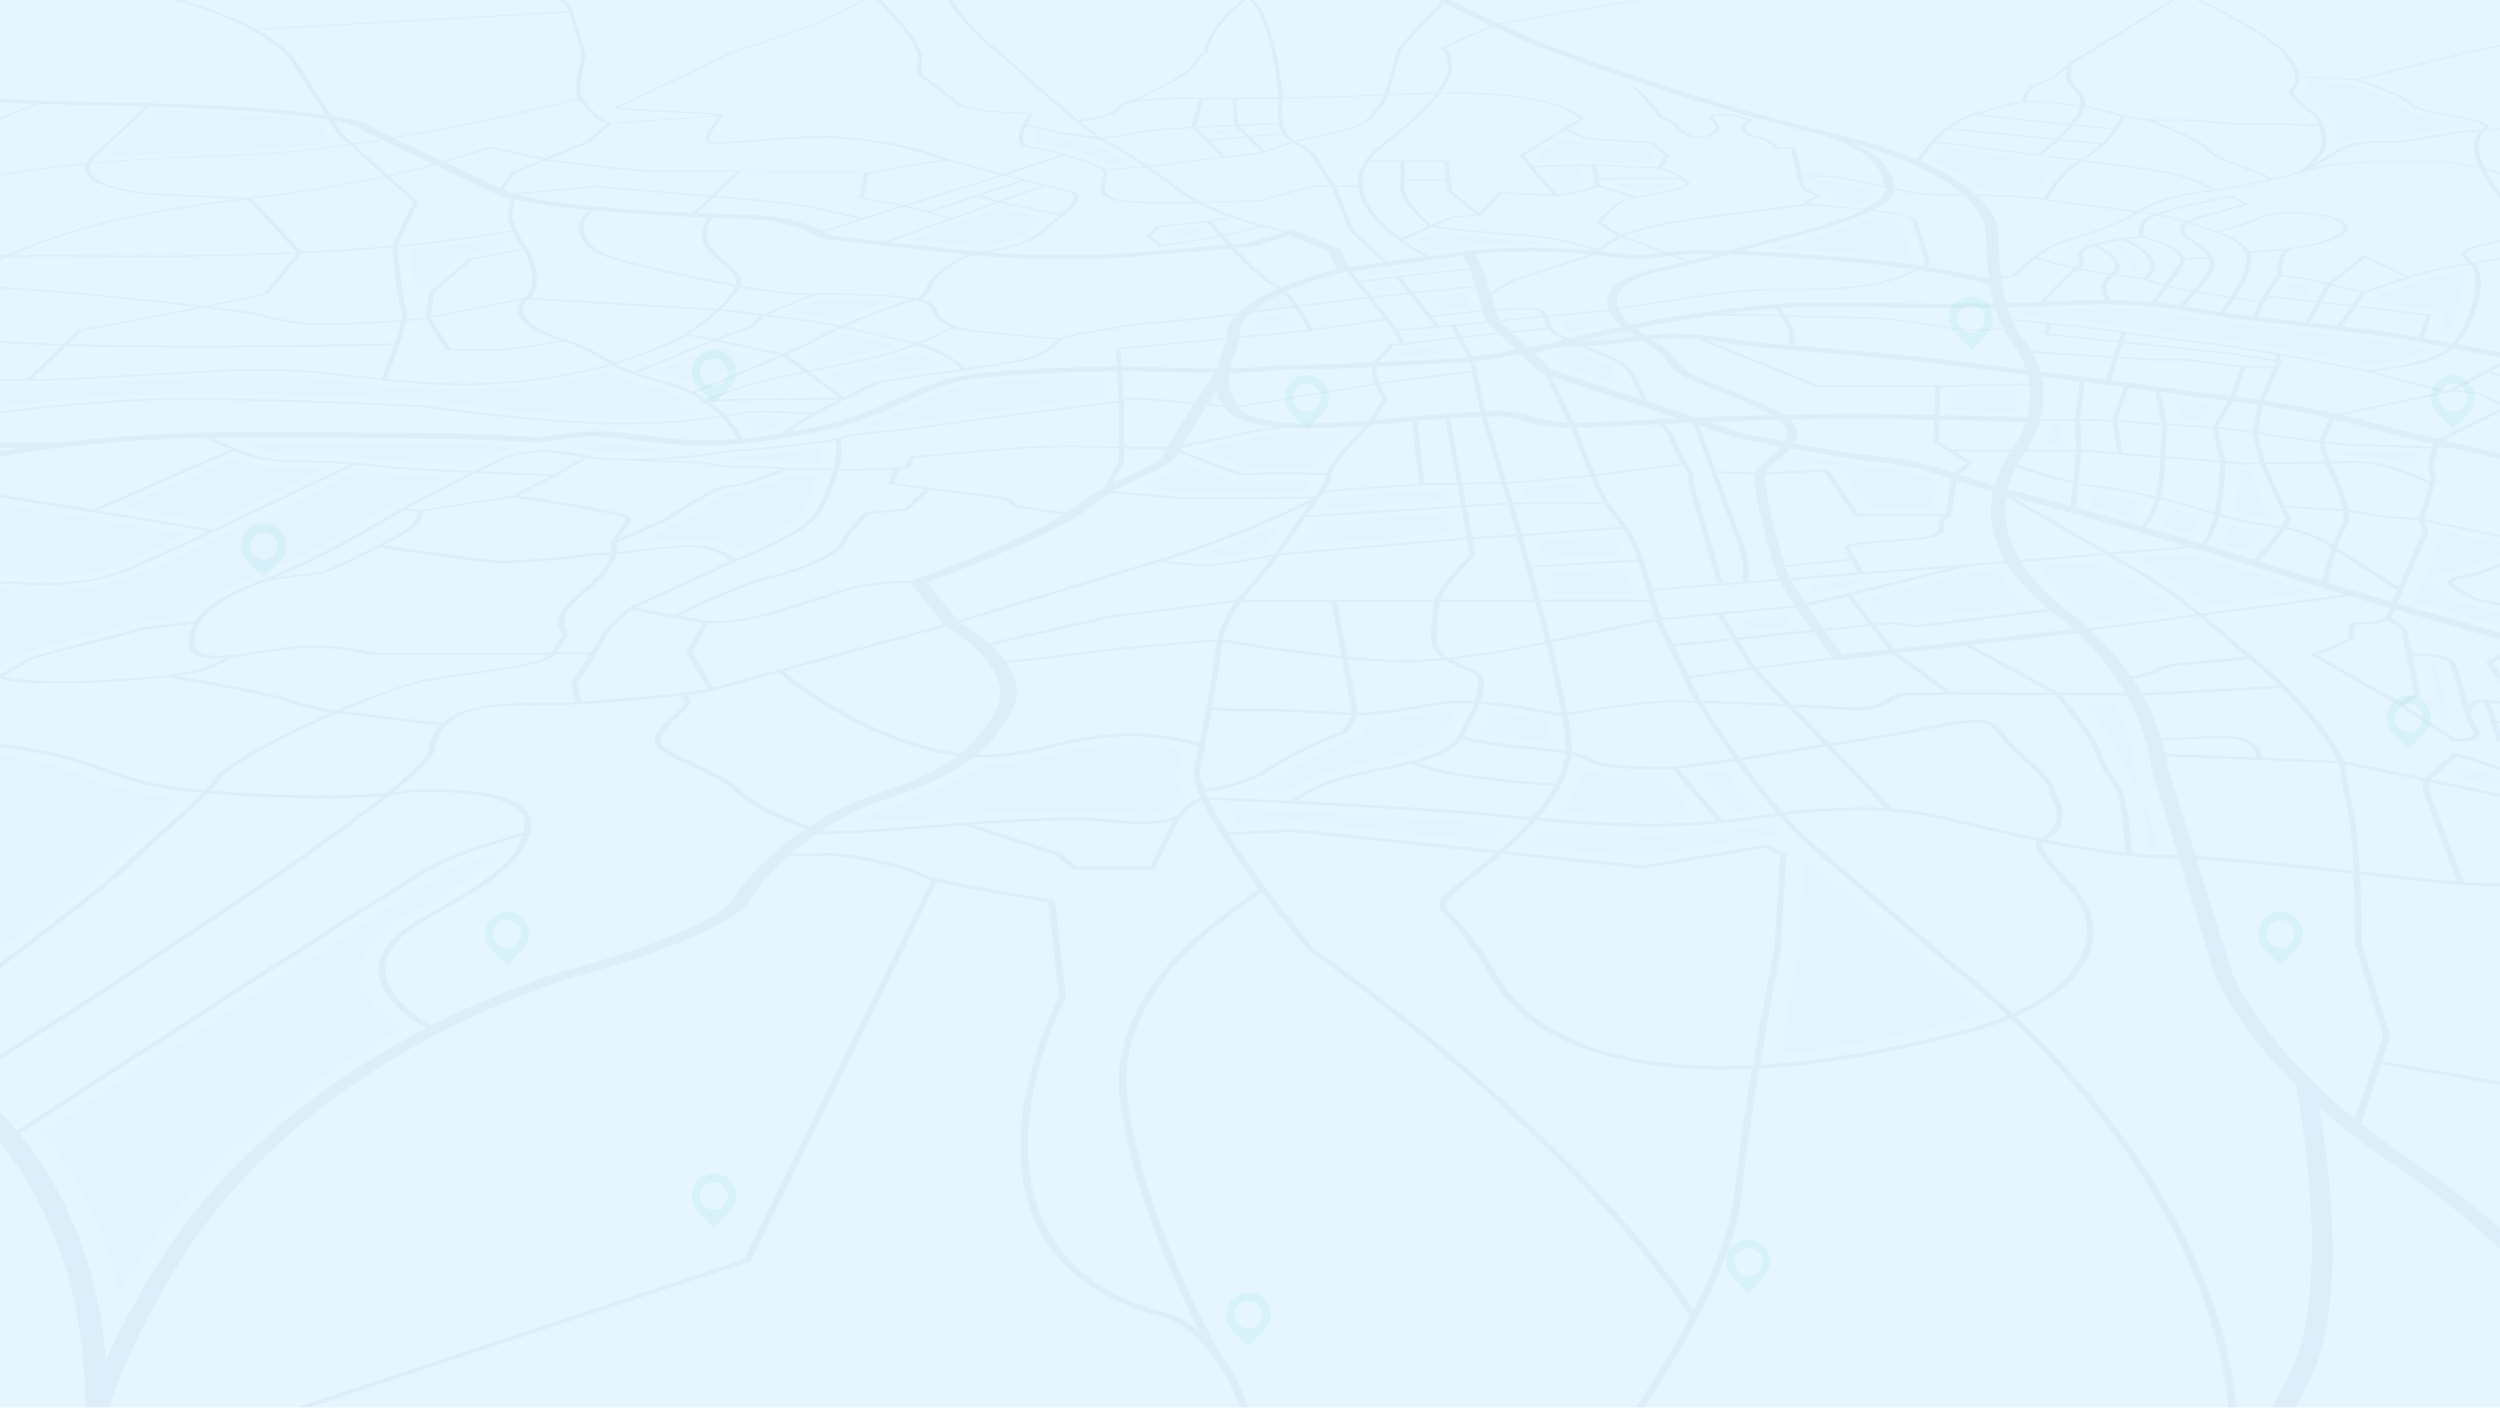 <?xml version="1.0" encoding="utf-8"?>
<!-- Generator: Adobe Illustrator 25.4.1, SVG Export Plug-In . SVG Version: 6.00 Build 0)  -->
<svg version="1.1" id="Layer_1" xmlns="http://www.w3.org/2000/svg" xmlns:xlink="http://www.w3.org/1999/xlink" x="0px" y="0px"
	 viewBox="0 0 1366 769.1" style="enable-background:new 0 0 1366 769.1;" xml:space="preserve">
<style type="text/css">
	.st0{fill:#E6F6FF;}
	.st1{opacity:0.7;}
	.st2{opacity:0.1;}
	.st3{opacity:0.74;}
	.st4{opacity:0.17;fill:#072B7F;enable-background:new    ;}
	.st5{opacity:0.74;fill:#072B7F;enable-background:new    ;}
	.st6{fill:#0FBFA8;}
</style>
<rect id="background" class="st0" width="1366" height="769.1"/>
<g id="map" class="st1">
	<g class="st2">
		<g class="st3">
			<polygon class="st4" points="1366,425.4 1366,429.5 1340.7,424.2 1346.6,419.2 			"/>
			<path class="st4" d="M1329.8,382.2l-5.6,3.3l16,10.4c-0.6-1-1.1-2.1-1.5-3.2l-0.2-0.1l-0.3-1.6l-0.1-0.2
				c-0.6-2.3-5.8-20.8-7.7-27.4c0-0.2-0.2-0.4-0.3-0.6c-0.1-0.2-0.3-0.3-0.5-0.3c-0.6-0.2-1.2-0.3-1.9-0.4l3.7,17.4
				C1331.6,380.5,1331,381.5,1329.8,382.2z"/>
			<path class="st4" d="M1247.1,318.5c-13.7-4.5-30.7-9.8-50.4-15.7l-29,2.4l6.9,3.9c11.2,6.5,22,13.8,32.2,21.9l56.3-7.4
				C1257,321.8,1251.8,320.1,1247.1,318.5z"/>
			<path class="st4" d="M1320.4,247.5l-34.5-1.1c-2.2-0.1-4.5-0.2-7-0.4l1,3.2l4.7-0.1h1.9c10.9,0.2,21.6,2.1,31.8,5.9
				c-0.1-0.2-0.1-0.5,0-0.8L1320.4,247.5z"/>
			<path class="st4" d="M1240.5,282.6c-2.2-3.3-8.9-18.9-11.9-25.9h-1.2c-0.7,0-1.4,0-2.2-0.1l-1.5-0.1c-0.2,7.7-1,15.4-2.5,22.9
				c6.2,1.8,12.5,3.2,18.9,4.2C1240.4,283.3,1240.5,283,1240.5,282.6L1240.5,282.6z"/>
			<path class="st4" d="M1328.1,190.7c-25.4-5-50.3-7.7-74.2-10.4c-20.9-2.3-40.4-4.4-60.4-7.9c-14.2-2.5-28.5-3.8-42.9-3.7
				c-9,0-18,0.4-28.3,0.9c-5.6,0.2-11.3,0.5-17.4,0.7c0.2,0.7,0.5,1.4,0.8,2.1c5.4,0.7,12.9,1.6,20.8,2.2c8.8,0.7,21.9,2.5,37.2,4.5
				c12.6,1.7,26.8,3.6,40.7,5.2c27.1,3.1,76,12.6,89.5,15.2C1300.8,198.7,1318.6,196.4,1328.1,190.7z"/>
			<path class="st4" d="M1214.8,296.8c4.4,1.3,8.6,2.6,12.7,3.8c3.2-3.7,6.1-7.2,8.3-10.1c-6.2-0.9-11.6-2-16.6-3.2
				C1218.1,290.7,1216.7,293.8,1214.8,296.8L1214.8,296.8z"/>
			<path class="st4" d="M983,519.5v0.2c0,0.2-4.7,24.9-9.7,56.1c28.4-2.6,60.1-8.4,94-17.1c5.6-1.4,11.2-3.2,16.7-5.2
				c-15.7-14.5-26.7-22.8-27.2-23.2l-0.2-0.1l-71-61.1L983,519.5z"/>
			<path class="st4" d="M1090.4,311.5l-11.8,0.9l-57,14.1l8,10h0.4c0.8-0.1,1.7-0.1,2.5-0.1c0.9,0,1.7,0,2.6,0.1l12.7,1.3l59.7-7.2
				C1101,325,1095.3,318.6,1090.4,311.5L1090.4,311.5z"/>
			<path class="st4" d="M988.4,319.5c0.9,1.4,2,3.1,3.3,5.1l32.1-7.9L988.4,319.5z"/>
			<path class="st4" d="M1202.8,229.9l5.6-9.4c-5.6-0.7-12.3-1.6-19.6-2.6l2.5,11.1L1202.8,229.9z"/>
			<path class="st4" d="M1155,383.8l-16.3-0.2c6,7.3,15.5,19.5,18.3,27.2c1.7,4.7,4.1,9.1,7.1,13.1c1.7,2.2,3.2,4.6,4.5,7.1
				c2.8,5.7,4.8,22.7,5.6,31.7c1.7,0.1,3.3,0.2,4.9,0.2l-12.8-42.7v-0.3C1166.3,419.8,1165.3,404,1155,383.8z"/>
			<path class="st4" d="M1121.7,232.5c-1.1,3.6-2.7,7-4.5,10.3h9.3l-0.4-10.3H1121.7z"/>
			<path class="st4" d="M1181.8,287.1l15.7,4.6c1.5-3,2.7-6.1,3.6-9.4l-0.8-0.3c-3.2-1-6.4-1.9-9.7-2.9l-3.8-1
				C1185.6,281.4,1183.9,284.4,1181.8,287.1L1181.8,287.1z"/>
			<path class="st4" d="M1158.4,313.1l-10.8-6.3l-33.1,2.7c5.8,8.2,14,16.4,24.5,24.3c2.2,1.7,4.5,3.4,6.7,5.3l42.3-5.6
				C1178.7,326,1168.8,319.2,1158.4,313.1z"/>
			<path class="st4" d="M1101.5,213.1l-34,0.8l-0.2,10.2c13.2,0.3,25.2,0.6,33.3,0.8C1101.3,221,1101.6,217.1,1101.5,213.1
				L1101.5,213.1z"/>
			<path class="st4" d="M1142.3,275.9c7.4,2.1,15,4.2,22.6,6.4c1.6-2.7,2.9-5.6,3.8-8.6c-9.6-2.1-18.8-3.8-25.9-4.8L1142.3,275.9z"
				/>
			<path class="st4" d="M672.2,73.2l-2.3-2.3l-7.5,0.4l2.5,2.4L672.2,73.2z"/>
			<path class="st4" d="M681.8,255.6c5-0.2,13.1-0.6,20.9-0.6h4.8c4.1,0.1,7.8,0.2,10.8,0.3c2.8-4.6,10.1-12.8,16.1-19.3
				c-7.9,0.4-14.9,0.7-21.3,0.7h-3.2c-2.2,0-4.2-0.1-6.4-0.2c-11.9,0.9-15.8,1.9-20.3,3.1c-2,0.5-4.2,1.1-7,1.6
				c-5,1-13.6,2.8-20.8,4.3L681.8,255.6z"/>
			<path class="st4" d="M668.2,221.5c-1.6-2.4-2.8-5-3.5-7.8l-4.5,7L668.2,221.5z"/>
			<path class="st4" d="M685,180.5l21.2-2c-1-1.9-2.5-4.5-4.3-7.3l-13,1.6C686.1,175.7,684.8,178.4,685,180.5z"/>
			<path class="st4" d="M997.5,109.8L997.5,109.8l5.8,0.5h0.2c0.3,0,5.5,0.5,12.3,1.2c4.6-2.7,7.1-5.4,7.5-7.9l-1.1-0.2
				c-7.5-1.7-20.1-4.4-23.5-4.6c-2-0.1-4.2-0.2-6.8-0.2l0.6,2.3c1,1.3,2.2,2.4,3.7,3.3c1.4,0.3,4.2,1,5,2.2
				C1002.1,107.8,999.7,108.8,997.5,109.8z"/>
			<path class="st4" d="M701,160.2c-5.8,2.6-11.3,5.9-16.3,9.8l22-2.8C705,164.7,703,162.4,701,160.2L701,160.2z"/>
			<path class="st4" d="M58.8,471.9c6.9-6.9,14.7-13.7,22.2-20.3c5.8-5.1,11.8-10.4,16.8-15.1c-24.6-2.6-34.8-6.3-50.8-12
				c-3.5-1.2-7.3-2.6-11.7-4.1c-9.5-3.3-21.8-5.7-35.4-7.8v105.8l1.5-1.1C26.3,498.5,51.1,479.6,58.8,471.9z"/>
			<path class="st4" d="M208.2,292.4c5.4-2.8,8.2-5.1,9.7-6.9l-5,2.9c-1.3,0.8-17.6,10.5-36.1,19.6
				C185.1,304.2,200.3,296.5,208.2,292.4z"/>
			<path class="st4" d="M967.4,135.6c11.5,0.6,24.8,1.5,40.4,2.7c13,1,25.3,2.3,36.8,3.8c-0.8-3.4-3.1-10.8-5.8-19
				c-0.1-0.2-0.1-0.4,0-0.5c0.1-0.3,0.5-2.5-6.3-3.6c-2-0.3-4.4-0.7-7.3-1c-13.5,6.2-32.8,11.3-46.6,14.7
				C974.5,133.6,970.9,134.6,967.4,135.6z"/>
			<path class="st4" d="M36.9,350.2l4-1c8-2,25.6-6.7,28.7-7.6c2-0.6,5.4-1.6,30.3-4.6c8.3-10,24.5-16.9,43-24
				c23.4-9,53.5-26.9,53.8-27l0.1-0.1l26.4-14.9l20.3-10.2c-33-1.5-39.3-2.4-41.4-2.7c-1.9-0.3-4-0.5-6.2-0.8
				c-20.6,9.9-98.1,47.1-117,55c-17,7.1-37,10.9-57.8,10.9c-6,0-11.9-0.3-17.8-1c-0.6-0.1-1.2-0.1-1.8-0.1H0v41.1
				c3.4-2.1,6.9-3.9,10.6-5.6C15.5,355.6,25,353.1,36.9,350.2z"/>
			<path class="st4" d="M222.5,499.8c2-1.1,4.1-2.3,6.3-3.5c15.6-8.6,33.9-18.8,42.8-30.7c-8.8,2.8-18.7,6.4-25.1,9.6
				c-10.2,5.2-113.1,71.8-222.9,143.7c2.7,3.3,5.2,6.7,7.6,10.1c16.3,23.4,27.8,49.8,33.9,77.6c3.7-6.3,7.6-12.7,11.7-19.1
				c40.1-62,99.2-102,142-124.8c-5.6-3.7-12.6-9.2-17.3-16C189.9,530.1,197.4,513.9,222.5,499.8z"/>
			<path class="st4" d="M66,277.3l49.6,8.1c24.1-11.3,49.6-23.4,62.3-29.4c-7.8-0.4-16.6-0.6-26.8-0.8c-8.3-0.3-16.5-1.8-24.4-4.5
				L66,277.3z"/>
			<path class="st4" d="M0,276v38.9c3.1-0.3,6-0.5,8.7-0.5c2.1,0,4.3,0.1,6.4,0.3c4.3,0.5,8.6,0.7,12.8,0.7
				c12.8,0.2,25.4-2.2,37.2-7c5.7-2.4,17.9-7.9,36.2-16.4L0.9,275.5L0,276z"/>
			<path class="st4" d="M279.1,244.1c-4.3-0.2-10.3-0.6-19.1-1c-17.4-0.8-58.6-1.1-115.9-1.1h-10.5c9.6,4,18.4,6.4,24,6.5
				c24.3,0.3,42.5,1.3,55.6,3.1c2.8,0.4,12.3,1.2,43.4,2.6l8.4-4.2c6-2.8,12.3-4.7,18.9-5.6L279.1,244.1z"/>
			<path class="st4" d="M1328.8,316.9c-1.5,3.1,3.3,5.8,6.8,7.8c1,0.5,2,1.1,2.8,1.6c6.1,4,10.8,5.1,17.2,6.2
				c1.4,0.3,2.9,0.5,4.6,0.9l5.8,1.2v7.1l-16.4-4.7c-9.6-2.7-20.2-5.7-30.3-8.6l15.7-36.6c0.1-0.3,0.1-0.7,0-1.1l-0.1-0.2
				c4.8,1.1,10.2,2.2,15.9,3.4c5,1,10.1,2,15.2,2.9v6.8c-3.5,0.7-7,1.8-10.2,3.4c-3.9,1.8-8,3.1-12.2,3.8
				C1338,311.9,1330.3,313.8,1328.8,316.9z"/>
			<path class="st4" d="M808,179.5l-4.1,0.4l0.5,0.8l4.4-0.5L808,179.5z"/>
			<path class="st4" d="M603.5,217.1l-0.6-11.6c-23.5,0.4-63.3,2.1-76,5.2c-7.7,1.8-16,5.6-25,9.7c-10.4,4.7-22.1,10-36.6,14.2
				c5.5-0.8,11.7-1.4,17.7-2c4.5-0.4,8.8-0.8,11.6-1.2C503.3,230,577.6,220.4,603.5,217.1z"/>
			<path class="st4" d="M639.1,125.8l-2.9,2.8l2.8,2.2c5.2-0.8,12.4-1.9,18.8-3.1c-1.3-1.5-2.4-2.7-3.2-3.7L639.1,125.8z"/>
			<path class="st4" d="M621.6,266.3l26.3,2.4l64.7-0.3c1.4-1.8,2.6-3.9,3.4-6.1c-3.1-0.1-6.9-0.2-11.4-0.3h-3.7
				c-10.6,0-22.6,0.7-22.7,0.7l-4.6,0.3l-26.1-10c-3.9,3.1-10,6-16.4,8.9C628.1,263.2,624.9,264.7,621.6,266.3z"/>
			<path class="st4" d="M599.7,407.3c-7.7,1.1-14.8,2.8-21.6,4.4c-12.7,2.9-26,6-41.8,6.1c-11.4,8.1-26.3,15-47.6,22
				c-7.7,2.6-15.1,5.8-22.1,9.8c10.4-0.5,26.7-1.5,50.1-3.4c27.5-2.3,52.6-3.5,70.8-3.5c8.4-0.2,16.8,0.3,25.2,1.3
				c3.8,0.5,7.7,0.8,11.5,0.8c3.4,0.1,6.9-0.2,10.3-0.9c1.2-0.3,1.3-0.5,1.4-0.7c2.6-3.7,6.1-6.6,10.3-8.4c-2.8-7-3.7-12.3-2.7-16.1
				c0.7-2.6,1.4-5.5,2.2-8.8c-9.5-2.6-19.3-3.9-29.1-3.8C610.8,406,605.2,406.5,599.7,407.3L599.7,407.3z"/>
			<path class="st4" d="M452.7,204l10.6,7.8c5.8-2.8,10-4.7,10.2-4.8l2-0.9l2.9-0.4c0.2,0,18-2.5,36.6-5.2
				c-4.4-3.5-9.3-6.3-14.6-8.3c-4.6,1.7-9.1,3-13.2,4.1C477.2,198.9,465.3,201.4,452.7,204z"/>
			<path class="st4" d="M497.7,130.9l33.8,3.7c1.5,0.2,3,0.3,4.5,0.5c7.1-1.1,19.4-3.6,23.4-7.3c1.8-1.7,4.3-3.7,7-5.8
				c1.3-1,2.8-2.2,4.2-3.4l-24.5-5.1L497.7,130.9z"/>
			<path class="st4" d="M595.5,77.5l-19.2-2.4l-10.5-2.5c-0.7,3,0,5.2,1.1,5.8c11.5,1,33.3,7.6,41.3,11.7l7.4-0.6
				c-6-4.2-12.3-7.9-18.8-11.3L595.5,77.5z"/>
			<path class="st4" d="M906.7,424.3c-26.2,0-36.5-2-41-3.4c-2.3,7.3-6.5,14.9-12.6,22.8c19.8,1.6,34.9,2.3,49.1,2.3
				c7.8,0,15.3-0.2,22.7-0.7l-17.6-20.9L906.7,424.3z"/>
			<path class="st4" d="M728.2,273.1c-1,1.3-2.1,2.9-3.3,4.6l64.8-4.1l-1-5.7l-11.5,0.2l-45.7,3.2L728.2,273.1z"/>
			<path class="st4" d="M784.3,126.8l-9.8,4.3c3.1,2.2,6.3,4.2,9.5,6l14.5-2h0.5l11.5-1.6l0.2,0.4c7.8-0.6,16.7-0.9,25.8-0.9
				c3,0,6,0,9,0.1c-5.2-1.1-10.5-1.8-15.9-2.1C814.9,130.3,794.8,128.1,784.3,126.8z"/>
			<path class="st4" d="M880.6,100.1l15,4.8l0.8-0.1c6.5-1.1,18.6-3.3,17.9-4.7L880.6,100.1z"/>
			<path class="st4" d="M862,77.8l-6-2.9l-16.5,10.3l2.9,3.4c4-0.1,9.1-0.3,14.3-0.5c1.5-0.1,3.2-0.1,5.4-0.1
				c10.5,0,27.9,0.8,38.2,1.3l2.8-4l-6.5-5.3L862,77.8z"/>
			<path class="st4" d="M460.7,182.6c-1.5,0.8-2.8,1.5-3.8,2.1c-5.9,3.3-11.9,6.3-18.1,9l7.2,5.3c12-2.4,23.3-4.8,32.5-7.2
				c3.1-0.8,6.4-1.8,10-3.1c-7.5-1.6-14-3-20.2-4.4L460.7,182.6z"/>
			<path class="st4" d="M752,155.5l2.7,3.4l5.8-0.6l-2.8-3.6L752,155.5z"/>
			<path class="st4" d="M747.6,150.4l5.9-0.7l-0.1-0.1l6.9-0.8l34.8-3.8l-1.1-2.2l-47.2,6.7L747.6,150.4z"/>
			<path class="st4" d="M224.5,136.3c0.8,7.9,1.9,16.9,2.9,23.3l23.3-19.6l26.8-5.1c-0.2-0.2-0.3-0.5-0.5-0.7
				c-1.1-1.4-2-2.9-2.8-4.5C263.8,131.4,246,134.1,224.5,136.3z"/>
			<path class="st4" d="M198.4,75.7l-1.6-0.7l1,0.9L198.4,75.7z"/>
			<path class="st4" d="M449.5,163.5h-1.2l-17.5,7.3l9.6,1.1c5.9,0.7,11.7,1.6,18.2,2.8c9.1-3.8,19.3-7.5,26.5-10
				c-2.9-0.2-6.3-0.5-10-0.6C463.9,163.6,456.2,163.5,449.5,163.5z"/>
			<path class="st4" d="M173.4,66.7c-13.2-2.2-38.8-5-87.6-6.6L59.1,85.3c-0.3,0.3-0.6,0.6-0.9,0.9c24.1-1.9,50.2-3,76.9-4
				c13.6-0.5,29.4-1.9,47-4.2l-4.1-3.7l-0.1-0.1L173.4,66.7z"/>
			<path class="st4" d="M12.1,220.8c22-2.7,38.4-3.6,42.7-3.8c12.6-1.4,29.9-2.1,53-2.1c40.3,0,87.4,2.1,110.1,3.2l9.9,0.4
				c6,0.2,13.8,1.1,24.7,2.5c17,2.1,40.4,5.1,70.6,6.7c6.8,0.4,13.7,0.6,20.4,0.6c13.3,0,26.5-0.7,39.7-2.3c-1.5-1.4-3.1-2.8-4.8-4
				l-12.4,0.1l7.9-3.2c-5.6-3.4-11.7-5.9-18-7.5c-8.3-1.9-16.4-4.7-24.2-8.3c-26.9,6.5-54.4,9.8-82,10c-4.9,0-9.8-0.1-14.5-0.4
				c-19.9-1-34.7-2.8-47.8-4.3c-15.7-1.8-29.2-3.4-48.1-3.4c-7.1,0-14.6,0.2-22.8,0.7c-53.4,3-82.9,4.6-84.1,4.6H32l-0.8,0.1H31
				c-1.1,0-12.6,0-31,0.4v11.6C4,221.9,8,221.4,12.1,220.8z"/>
			<path class="st4" d="M410.8,228.2c-0.7,0.1-2.2,0.3-3.9,0.6c1.9,2.3,3.7,4.7,5.3,7.3c3.2-0.4,6.5-0.9,10.1-1.5
				c1.2-0.8,2.9-2.1,5-3.8c1-0.8,2.1-1.6,3.2-2.3c-5.5-0.3-11.5-0.6-15.9-0.6C413.3,228.1,412,228.1,410.8,228.2z"/>
			<path class="st4" d="M396.3,250.2l-2.3,0.4c4,0.9,8.1,1.3,12.2,1.2h4c8.2,0,13.4,0.2,18.4,0.5c3.8,0.2,7.6,0.4,12.9,0.5l6.6,0.1
				c0.7-2.7,1-5.4,0.9-8.2c-14,2.1-32.7,3.8-42.5,4.4C403.1,249.2,399.7,249.6,396.3,250.2L396.3,250.2z"/>
			<path class="st4" d="M358.3,203.2c3.2,1,6.6,2,10.4,3c3.8,0.9,7.5,2.1,11.1,3.6c8.5-3.4,22.8-9.2,35.7-14.8l-24.7-5.2
				L358.3,203.2z"/>
			<path class="st4" d="M370.9,285.7c-5.2,2.8-18.8,8.6-25.6,11.5v0.5l0.8-0.1c8.6-1,19.3-2.3,29.4-2.8c1.4-0.1,2.8-0.1,4.1-0.1
				c11.7,0,19.6,2.9,24.5,5.6c11.4-5,29.6-13.6,33.2-20.2c3.5-6.5,6.5-13.3,8.9-20.2c-3.3,0-6.5-0.1-9.4-0.1c-1.5,0-3,0-4.5-0.1
				c-6.5,2.8-13.1,5.2-19.9,7.1c-3.9,1.1-7.8,1.9-11.8,2.4c-2,0.3-3,0.4-8.2,3.5c-5.5,3.3-9.2,5.6-12.2,7.5
				C376.9,282.2,374.3,283.9,370.9,285.7z"/>
			<path class="st4" d="M341.7,243.1c-6.4-1-12.9-1.5-19.4-1.7c-3.2,0-6.5,0.2-9.7,0.7l-6.3,0.9l-1.2,0.2c1.3,0.1,2.6,0.2,3.8,0.4
				c7.6,0.9,14.6,2.3,20.2,3.3l0.3,0.1c2.2,0.4,4.5,0.6,6.8,0.6l0.1-0.1l7,0.3h0.5c11.3,0,24.6-0.8,33.1-1.5
				c-4.5-0.1-9-0.4-13.6-0.7C354.7,244.8,347.8,243.9,341.7,243.1z"/>
			<path class="st4" d="M833.7,271.5h32.3c-0.9-1.9-2.1-4.4-3.4-7.4l-30.5,2.6C832.7,268.3,833.2,269.9,833.7,271.5z"/>
			<path class="st4" d="M955.3,344.2l24.1-2.5c-1.4-2-2.7-3.9-3.9-5.6l-23.9,2.2L955.3,344.2z"/>
			<path class="st4" d="M802.4,167.8l-2.3-7.7l-18.8,2l6.1,7.5L802.4,167.8z"/>
			<path class="st4" d="M1056.2,87.7c7.8,3.4,15.2,7.5,22.2,12.3c2,1.4,3.9,2.8,5.7,4.3c8.5,0.2,18.3,0.5,27.6,1.4
				c4-6.5,9.1-12.2,15.1-16.8l-65.2-8.3C1059.2,83.4,1057.3,86.1,1056.2,87.7z"/>
			<path class="st4" d="M982.7,248.9c-1.5,1.4-3,2.8-4.5,4.1l-1.8,1.6l20.1-0.9h1.1c4.3,0,8,1.1,9.1,2.6l14.8,21.4h34l2.3-14.9
				c-10.6-3.5-19.6-6.2-32.9-7.5C1014.8,254.2,1000.6,252.1,982.7,248.9z"/>
			<path class="st4" d="M773.5,184.3l14.1-1.6l-0.6-1.1l-14.3,1.2L773.5,184.3z"/>
			<path class="st4" d="M929.2,422.6l17.8,20.6c2.6-0.3,5.2-0.7,7.8-1l3.7-0.5c-5.2-6.2-10.6-13.2-16.2-20.7L929.2,422.6z"/>
			<path class="st4" d="M845.1,453.1c-2.7,2.9-5.7,5.9-9,9l60.8,6.3l64.2-10.9c1.3-0.2,2.7-0.3,4-0.3c2.9-0.1,5.8,0.5,8.5,1.7
				l1.5,0.8c-2.8-2.6-5.7-5.6-8.7-8.9l-4.7,0.7c-19.9,2.9-40,4.4-60.1,4.4C885.1,455.8,867.9,455,845.1,453.1z"/>
			<path class="st4" d="M1342.3,66.3c-4-0.8-7.5-1.5-10.8-2c-10-1.8-17.8-3.2-22.7-7.9c-3.2-3.2-16.8-8-25.2-10.8l-21.2-1.1
				c-0.3,1.6-1.1,3.1-2.2,4.3c-1.3,1.7-1.9,2.4,2,5.9c2.2,1.9,4,3.4,5.6,4.6c3.9,3.1,6.5,5.1,7.9,9.1c1.1,3,1.7,6.2,1.8,9.3
				c7.1-2.4,15.5-2.5,22.4-2.6c5.1,0.1,10.2-0.3,15.2-1c3.2-0.6,6-1,8.6-1.5c9-1.8,18-2.9,27.1-3.6
				C1350.9,68.7,1349.1,67.6,1342.3,66.3z"/>
			<path class="st4" d="M1166.7,148.8c4.5-6-3.7-11.8-8.9-14.8c-1,0.2-1.9,0.3-2.8,0.5c5.4,3.1,12.9,8.6,9.7,14L1166.7,148.8z"/>
			<path class="st4" d="M1263.2,156.3l-6.2-1.4l-5.3-0.8l-3.7,6l12.3,1.4L1263.2,156.3z"/>
			<path class="st4" d="M1332.4,244l3.9,0.1l-3.7-0.9L1332.4,244z"/>
			<path class="st4" d="M1344.8,148c-6.8,1.2-13.5,2.8-20.1,4.7l-1.4,0.5l-23.8,7.9l-3,4.3l40.3,4.7l-4.4,13.2l2.7,0.5
				C1342.1,173.8,1347.8,157.1,1344.8,148z"/>
			<path class="st4" d="M879.1,200.7c-2.1-1.6-10.8-5.3-17.8-8.3l-1.3-0.6c-2.4,0.1-4.6,0.2-6.7,0.4c-2.3,0.6-4.4,1.2-6.2,1.7
				l7.2,6.6l31.5,10.4C883.1,205.6,880.7,202,879.1,200.7z"/>
			<path class="st4" d="M843.7,305.3l41.9-2.3c-1.3-3.7-3-7.2-5.2-10.5l-39.6,3C841.8,298.7,842.8,302,843.7,305.3z"/>
			<path class="st4" d="M891.9,324.3c-1.2-4.3-2.7-9.2-4-13.7l-42,2.3c1.1,3.9,2.2,7.7,3.2,11.4L891.9,324.3z"/>
			<path class="st4" d="M861.5,92.6h-3.2c-4.2,0.2-8.3,0.3-11.9,0.5l8.8,10.2c3.3-0.7,6.5-1.7,9.7-2.8l-1.2-7.9L861.5,92.6z"/>
			<path class="st4" d="M853.9,174.8c0,0.1,0.1,0.2,0.1,0.3c0.7,1.8,1.4,3.8,2.8,4.9c0.8,0.6,1.6,1.1,2.5,1.5
				c6.3-1.6,12.3-2.9,18.1-4.2c-1.4-1.3-2.6-2.8-3.7-4.4L853.9,174.8z"/>
			<path class="st4" d="M890.3,134.6l-3.4-1.1c-1.3,0.7-2.5,1.6-3.6,2.5c4.3,0.6,8.6,0.9,12.9,1L890.3,134.6z"/>
			<path class="st4" d="M719.3,286c-2.6,3.8-5.4,8-8.3,12.1l81.7-6.9l-1.8-10.5l-71.1,4.5L719.3,286z"/>
			<path class="st4" d="M680.2,432.2c5.9,0.2,12.8,0.6,20.5,0.9c6.5-4.6,21.2-12,51.2-17.4c30.8-5.5,34.9-12.6,35.2-13.3l1.1-3.8
				h0.8l5.7-10.9c-2.8,0.3-9.6,1.4-14.2,2.2c-9.7,1.6-21.2,3.6-31.6,4.4l-3.9,6.3c-1,1.2-2.3,2.1-3.8,2.6
				c-0.2,0.1-22.9,8.3-37.2,18.2C696.6,426.2,688.6,429.8,680.2,432.2L680.2,432.2z"/>
			<path class="st4" d="M890.1,184.4c1.3-0.2,2.6-0.4,3.9-0.6c-1.5-1-3.2-2.1-4.8-3.4c-9.2,1.9-18.5,4.2-26.7,6.2
				C871.7,186.4,880.9,185.7,890.1,184.4z"/>
			<path class="st4" d="M763.6,194.7l29.8-1.5l-2.7-4.9l-14.2,1.7l0.6,1.1H767C766.2,192,765.1,193.2,763.6,194.7z"/>
			<path class="st4" d="M657.1,305h0.8c6.3,0,20.1-2.2,31.6-4.5c3.2-4.4,6.6-9.1,9.6-13.5c-12,5.2-27.7,11.4-46.1,17.6
				C654.3,304.8,655.7,304.9,657.1,305z"/>
			<path class="st4" d="M846.2,404.9c-0.2-2.9-0.6-6.5-1.4-11c-5.2-0.8-12.2-2-16.8-3c-1.9-0.4-6.7-1.1-12.8-1.8l-5.6,11.2
				c9.1,1.8,18.4,3,27.6,3.7C840.6,404.4,843.5,404.6,846.2,404.9z"/>
			<path class="st4" d="M706.7,448.9h1.3c0.8,0,1.7,0,2.5,0.1L814,459.8c3.3-3,6.3-5.8,9-8.6l-8.5-0.8
				c-39.4-3.8-109.5-7.2-141.9-8.6c1.5,2.7,3.2,5.5,5.1,8.6L706.7,448.9z"/>
			<path class="st5" d="M1349.7,314.9c5.3-0.9,10.4-2.5,15.3-4.8l1.1-0.5v-1.9c-1.3,0.5-2.4,1-3.6,1.5c-4.6,2.2-9.4,3.7-14.4,4.5
				c-6.7,1.3-10.2,2.6-10.9,4.1c-0.8,1.8,2.2,3.4,5.3,5.1c1.1,0.6,2.2,1.2,3.2,1.8c5,3.2,7.9,3.8,12.8,4.7c1.5,0.3,3.1,0.6,5.2,1
				l2.6,0.6v-1.4l-1.3-0.3c-2.1-0.5-3.8-0.8-5.4-1.1c-4.7-0.9-6.8-1.3-11.2-4.1c-1.1-0.7-2.2-1.3-3.3-1.9c-2.8-1.6-5.2-2.9-4.7-4.1
				S1343.8,316,1349.7,314.9z M1366,360.4v-3.2l-7.4,4.6c-0.2,0.1-0.3,0.3-0.2,0.5l7.5,10.2V368l-4.1-5.6l3.5-2.2L1366,360.4z
				 M1334.8,32.5L1334.8,32.5c0.2,0,11.6-3.4,31.2-7v-0.9c-11,2-22,4.4-32.8,7.4c-1.5,0.3-25.2,5.9-32.2,7.9
				c-6.2,1.8-12.9,3.1-14.5,3.4l-30.2-1.6c-0.4-3.7-2.9-8.1-7.3-13.3l-0.3-0.4c-0.1-0.1-6.7-6.8-25.5-17.3
				c-5.6-3.1-12.6-6.8-21.3-10.8h-2.3c8.9,4.1,16,7.8,21.6,11c18.7,10.5,25.2,17.1,25.3,17.1l0.3,0.4c5,5.7,7.5,10.6,7.3,14.5
				c-0.1,1.9-0.8,3.6-2.1,5c-1.4,1.8-2.4,3.1,2.3,7.2l0,0c2.2,2,4,3.4,5.7,4.7c3.7,3,5.8,4.7,7.2,8.1c-4.6-0.2-20.1-0.6-34.6-0.5
				c-7.9,0.1-15.8-0.3-23.7-1.1c-3.1-0.3-6.2-0.6-10.2-0.9c-5-0.3-9.3-0.2-13.4-0.2c-6.2,0.3-12.3,0-18.4-1.1
				c-4.5-0.8-8.6-1.9-12.8-3c-4.7-1.1-9.4-2.4-14.8-3.4c0.6-4.2-1.8-6.8-4-9.4c-3.2-3.5-6.1-6.9-1.7-14.1c4.3-3,8.8-5.4,8.8-5.4
				l46.6-29h-2.4L1140,28.7c-0.1,0-3.7,2-7.7,4.6h-0.7l-0.6,0.9c-2.5,1.6-4.9,3.5-7,5.6c-2.7,2.8-6.2,4-9.2,5.1
				c-1.9,0.6-3.8,1.4-5.5,2.4c-3.5,2.4-4.4,7.1-4.6,8c-7.2,1.3-14.3,3.1-21.2,5.2l-2.6,0.8c-7.5,2.3-7.5,2.3-13.5,5.8l-2.1,1.2
				c-7.3,4.2-15.2,14.8-18.1,18.9c-13.9-5.9-30.8-11.2-50.4-15.7c-72.2-16.8-154.6-47.7-160-50.6l-0.1-0.1
				c-0.2-0.1-6.6-2.9-16.7-7.6L896,0h-3.7L819,12.8C811.6,9.3,802.4,5,792.4,0h-6.7l1.9,1l0,0l-23.8,25.1l-7.5,25.5
				c-23.7,0.9-41.2,1.4-55.2,1.6c-0.4-4.3-4.3-42.8-16-53.3h-2.3c11.5,9.9,15.5,49,15.9,53.3c-14.7,0.2-25.6,0.2-36.3,0.2h-13.7
				c-12.2,0-21.4,0.5-27.9,1.5c4.1-1.8,9.8-4.6,13.9-6.8c6.3-3.3,17-9.2,18.7-12.4c1.5-3,3.7-5.5,6.6-7.3c0.1,0,0.2-0.1,0.2-0.2
				s0.3-8,10.6-19.1c3.2-3.4,6.7-6.5,10.4-9.3h-2.2c-3.7,2.8-7.2,5.9-10.4,9.3c-9.8,10.5-10.6,18.3-10.7,19.2
				c-2.9,1.8-5.2,4.4-6.7,7.4c-2.7,5.2-29.8,18-35.5,20.2c-3.3,0.9-5.3,2-5.9,3.4c-1.2,2.5-13.4,5.5-20.5,6.3
				c-16.6-13.3-37-32.4-37.3-32.7s-21.6-16-32-33.2h-2.3c10.2,17.1,31.4,32.9,32.1,33.4c1.5,1.4,33.1,31.1,49,41.5l-17.2-2.2
				L561.4,68l3.3-6.2l-25.1-1.3l-13.5-3l-22.6-17.3l0.3-10c0-0.1-0.7-8.8-22.6-30.3h-2.3c21.9,21.5,22.6,30.2,22.6,30.3L501,40.4
				h0.1L524,57.9l14.3,3.2l23.7,1.1l-3.1,5.8c-0.7,1.2-6.8,12.1,3.9,12.8c5.8,0.7,11.6,1.9,17.2,3.6l-31.7,10.4
				c-16.3-4.1-32.6-8.4-38.5-10.7c-12.1-4.7-40-9.8-59.5-9.8c-9.7,0-23.4,1-35.5,2c-11.5,0.9-22.4,1.7-25.5,1.3
				c-4.2-0.6,1.2-8.9,6.2-14.5c0.1-0.1,0.1-0.2,0.1-0.3c0,0,0,0-0.1-0.1c-1-0.5-9.2-1.2-24.3-1.8v-0.1c-20.2-0.9-30-1.7-33-2
				l63.1-30.2c1.9-0.6,24.4-7.2,45-15.6c9.3-3.8,19-8.3,26-12.9h-1.9c-7,4.6-16.7,9-25.9,12.8c-21.3,8.6-44.6,15.4-44.8,15.5h-0.2
				l-64.6,30.9l1,0.1c0.4,0,9.4,1.1,34.5,2.2c14.4,0.6,19.7,1.1,21.7,1.5l-58.1,4l-4.9-1.9c-3.6-3.3-7-6.7-10.2-10.4
				c-4.3-5,1.5-24.4,1.5-24.5l-7.6-24.9c-0.6-2-2.5-3.8-5.4-5.4h-2.7c3.2,1.6,5.2,3.4,5.8,5.5l0.2,0.7l-171,9.6
				c-10.2-5.4-20.9-9.7-31.9-13c-2.7-0.8-5.4-1.7-8.1-2.5l6-0.3H95c3.7,1.1,7.3,2.1,10.8,3.3c28.4,8.9,47.2,20.1,55.6,33.5l16.4,26
				c-20.4-3-56.5-6-120.5-6.9C37,55.5,17.9,54.9,0,54.1v1.9c6.2,0.2,12.6,0.5,19.2,0.7C15.2,58.2,8.1,60.8,0,64.3v1.1
				c9.3-4.1,17.6-7.2,21.6-8.6c10.7,0.3,21.8,0.6,33.3,0.8c8.7,0.1,16.9,0.3,24.5,0.5L50.2,85.4c-1.1,1-2.1,2.2-2.8,3.6
				c-6.2,0.6-12.3,1.2-18.2,2c-10.4,1.2-20,2.7-29.1,4.5l0,0v0.7l0,0c9.1-1.8,18.8-3.3,29.3-4.6c5.8-0.7,11.6-1.3,17.6-1.9
				c-1.4,3.6,0.4,7,5.4,9.8c7.1,4,20.2,6.6,36.7,7.3l42.3,1.8c-40.3,5-86.5,12.2-127.7,30.8H0v0.9h1.8L0,141.1v1.3
				c1.5-0.7,3-1.5,4.6-2.2c49.1,0,83.8,0.2,84.6,0.3c0.4,0,31.6-0.2,72.9-1.9c-2.5,3-15.8,19.1-17.3,21.2
				c-1.1,0.8-14.3,3.7-33.3,7.4C85.3,164,43.6,159.4,0,156.7v0.9c42.1,2.6,82.3,7.1,108.2,10.2c-18.6,3.7-42,8.1-64.8,12.3l-0.8,0.1
				l-8,7.7c-12.3-0.4-24-0.9-34.6-1.5v1c10.4,0.6,21.7,1,33.7,1.4l-18.9,18.2c-4.3,0.1-9.2,0.2-14.7,0.3v1
				c19.9-0.5,32.5-0.5,33.6-0.5h0.3c0.3,0,29.5-1.6,83.8-4.6c33.9-1.9,52.5,0.3,74.1,2.8c12.8,1.5,27.3,3.2,46.6,4.2
				c46.7,2.4,88.5-8.4,96.3-10.6c6.1,3.2,13.8,6.4,26.6,9.6c7.8,1.9,15.2,5.1,21.9,9.6l-1.2,0.5h1.9c3.4,2.4,6.6,5,9.5,8
				c-24.3,3.5-48.8,4.6-73.3,3.1c-30.8-1.7-54.6-4.7-71.9-6.9c-10.4-1.3-18-2.3-23.2-2.4c-1.8-0.1-5.3-0.2-10.2-0.4
				C181,219.2,92,215.2,54,219.6c-2.3,0.1-24.5,1.1-54,5.4v1c30.5-4.4,53.1-5.4,53.5-5.4h0.4c37.2-4.4,129.4-0.2,159.8,1.1
				c4.9,0.2,8.5,0.4,10.3,0.4c4.9,0.2,12.7,1.1,22.6,2.4c17.4,2.2,41.3,5.2,72.4,6.9c7.8,0.4,15.1,0.6,22,0.6
				c17.8,0,35.6-1.2,53.3-3.9c3.3,3.5,6.2,7.5,8.5,11.7c-10.9,0.9-21.9,0.9-32.8,0c-7.7-0.6-14.3-1.4-20-2.2
				c-13.6-1.7-24.3-3-40.1-0.8l-6.6,1c-7.6,1.1-7.6,1.1-18,0.6c-4.4-0.2-10.5-0.6-19.4-1c-36.4-1.6-148.6-1.1-153.4-1.1h-0.2
				c-2,0-39.1,0.8-77.5,5.3c-3,0.1-16,0.3-34.9,0.4h0v2.8l0,0l12.2-0.1c-4.1,0.7-8.2,1.4-12.1,2.2H0v2.8l2-0.4
				c44.5-8.7,105.6-10.1,108.2-10.2h1.6c4.6,2.4,9.3,4.6,14.2,6.5l-75.2,32.8L0,270.3v1.4l114.1,18.6C95.2,299.2,78.2,307,70.9,310
				c-24.1,10-48.5,9.2-60.8,7.8c-3.4-0.3-6.7-0.3-10.1,0v1.2c2.7-0.3,5.5-0.3,8.2,0c13.1,1.5,39.1,2.3,64.8-8.4
				c20.5-8.5,111.7-52.2,121-56.7c4.7,0.4,8.9,0.8,12.6,1.4c7.1,1,29.1,2.1,50.3,3.1L229.7,272l-26.1,14.9
				c-0.3,0.2-30.9,18.4-55.4,27.9c-20,7.7-34.9,14.2-41.6,24.5c-6.7,0.8-29.3,3.4-33,4.6s-21.9,6-29.6,7.9l-4.1,1
				c-8.2,2.1-19.4,4.9-23.5,6.6c-3.9,1.6-12.9,7.1-16.3,9.3v2c2.8,0.8,10,2.5,22.7,2.7c16.4,0.3,29.1,0,61.5-2.6
				c3.2-0.3,6.3-0.6,9.1-1l-0.8,0.5c0.5,0.1,48.9,7.8,63.7,13c8.1,2.8,16.5,4.8,25,5.9c-28.6,12.6-58.8,28.4-63.9,35.9
				c-1.7,2.3-3.5,4.5-5.5,6.6c-27.6-2.4-37.1-5.8-54.2-11.9c-3.5-1.2-7.4-2.6-11.8-4.1c-12.2-4-28.3-6.9-45.8-9.4v1.7
				c16.5,2.4,31.5,5.1,43,9c4.4,1.5,8.3,2.9,11.7,4.1c17,6.1,26.9,9.6,55.6,12.1c-5.6,5.7-12.8,12.2-20.5,19
				c-7.4,6.5-15.1,13.4-21.8,20.1c-8,8-32.9,27-57.7,46L0,526.2v3l13.6-10.4c24.9-19,49.8-38.1,57.9-46.2c6.6-6.6,14.3-13.5,21.7-20
				c7.6-6.8,14.9-13.2,20.5-19c7.7,0.6,16.6,1.1,27.3,1.7c33.5,1.6,55,0.9,67.9-0.2C160.6,473.1,49.9,544.5,0,576.4v2.7
				C48.8,548,163.9,473.8,212.9,434.6c3.9-0.4,7.7-0.9,11.5-1.7c5.4-0.2,61.9-2.5,62.2,17.1c0,1.7-0.2,3.3-0.5,4.9
				c-5.9,1.6-34.1,9.5-49,17c-15.2,7.7-192.3,122.7-228,145.8c-3-3.6-6.1-7-9.1-10.2V624c25.2,31.9,46.3,78.2,46.5,144
				c0,0.4,0,0.7,0,1.1h13l0.4-1.1c8.2-23.5,20.3-49.9,39.6-80.5c38.6-61.2,96.8-100,137.6-121.5c41.8-22,76.1-32,77.7-32.4
				c4.5-1.1,83.3-22.5,95-41.7c4-6.6,11.3-15.4,21.1-24.1c4.8,0.2,12.6,0.3,20.2-0.2c10.9-0.8,45.7,7.2,50.2,10.8
				c0.9,0.7,3.6,1.6,7.5,2.6L406.6,688l-241.7,80l-3.3,1.1h7.6l3.2-1.1l237.7-78.9l0.3-0.5l101.5-206.8c18.1,4.3,52.9,9.8,60.8,11
				l5.9,52.1c-1.3,2.4-17.9,34.7-20.7,71.3c-1.8,23.3,2.4,43.8,12.5,60.4c13.1,21.5,36,36.3,68,43.7c1.7,0.7,19.6,8.8,33,34.7
				c2.2,4.2,4,8.6,5.7,13c0.1,0.3,0.3,0.7,0.4,1h4.8c-0.1-0.3-0.2-0.7-0.4-1c-1.7-4.9-3.8-9.7-6.2-14.3c-2.9-5.5-6.2-10.7-10.1-15.6
				c-27.9-53.1-44.1-98.5-49.4-136.3c-5-35.6,14.9-71.1,54.4-100.4l18.8-14c12.8,17,24.3,30.6,25.5,32l0.2,0.2
				c1.3,0.9,137.3,94.1,208.5,199.7c-8.9,16.8-19.2,33.5-29.2,48.8l-0.7,1h4.7c0.2-0.3,0.5-0.7,0.7-1c23.9-36.7,49-81.3,52.5-115
				c2.2-21.4,6-46.7,9.7-69.2c33.8-1.9,71.6-8.3,112.9-19.1c8.3-2.1,16.4-4.8,24.3-8.1c16.4,15.5,31.7,32.1,45.9,49.7
				c30.2,37.7,65.8,94.9,73.2,161.7c0.1,0.4,0.1,0.8,0.1,1.1h4.6c0-0.4-0.1-0.8-0.1-1.1c-2.8-24.1-8.9-47.6-18.2-70
				c-12.8-31.4-31.8-62.5-55.9-92.4c-14.4-17.8-30-34.6-46.6-50.3c16.5-7.3,28.9-16.3,35.9-26.5c10.3-14.8,8.5-30.7-4.5-44.9
				l-0.9-0.9c-14.8-15.9-17.2-20.6-15.7-22.9c23.1,4.7,47.7,8.6,66.2,8.8c2.5,0,5.2,0.1,8.1,0.2l19.3,62.9
				c0.2,0.3,10.2,26.8,44.6,61c1.4,6.9,21.1,110.4-3.9,158.5c-2.7,5.3-5.6,10.8-8.7,16.6c-0.2,0.4-0.4,0.8-0.6,1.1h12.8
				c0.2-0.4,0.4-0.8,0.6-1.1c2.5-4.9,5-9.7,7.3-14.2c21-41.1,10.4-119.3,5.3-148.9c12.7,11.3,26.2,21.6,40.4,31
				c20.8,13.8,40.4,29.4,58.5,46.6v-11.4c-15.8-13.8-32.5-26.6-50-38.2c-9.6-6.4-18.3-12.8-26.2-19.1l11.1-32.4l65.1,11.2v-2
				l-64.6-11l4.5-13c0-0.1,0-0.2,0-0.3l-15.6-50.8c0-4.5-0.2-21.5-0.9-37.8l3.2,0.3c14,1.5,28.6,3.1,42.2,4.5
				c9,0.9,18.1,1.4,27.2,1.5c1.3,0,2.6,0,3.9,0v-1.7c-6,0.1-12.6,0-19.8-0.5l-18.8-49.4v-5.3l38.6,8.1v-1.6l-38-8l14.5-12.5
				l23.5,7.5v-1.7l-23.3-7.5c-0.5-0.1-0.9-0.2-1.4-0.2c-0.4,0-0.8,0.1-1.1,0.3l-15.5,13.3l-44-9.2c-5.8-13.9-26.6-37.9-43.1-51.4
				c-4.2-3.4-8.8-7.4-13.6-11.5c-6.1-5.2-12.7-10.9-19.7-16.6l79.3-10.5c6.9,2.1,14.3,4.2,21.9,6.4l-2.2,5.1l-6,2.4l-12.1,0.3
				c-0.7,0-1.2,0.2-1.3,0.5s-1.3,4.8-0.6,7.3c0.4,1.3-10,5.7-20.4,9.3c-0.6,0.2-0.7,0.6-0.2,0.9l44.8,25.8l2.7,1.5l1.5,1l11.9,7.8
				l3.9,2.6l12.1,7.9c0.4,0.2,0.8,0.3,1.2,0.4c0.1,0,1.7,0.2,3.7,0.2c2.7,0.1,5.3-0.3,7.8-1.1c2.8-1.2,3.3-3.3,1.5-6.1
				c-1.4-2-2.6-4.3-3.4-6.6l-0.1-0.5c-0.6-2.3-0.3-4.4,1.8-5.7c1.5-0.8,3.2-1.3,5-1.4l7.1,20.8c0.1,0.3,0.7,0.6,1.5,0.7h0.4v-5.5
				l-1.7-4.8l1.7,0.2v-1.4l-2.2-0.3l-3.3-9.7l5.5,0.8v-1.4l-7.3-1c-0.2,0-0.5,0-0.7,0h-0.1c-4,0.1-6.9,0.8-8.8,2
				c-0.2,0.2-0.5,0.3-0.7,0.5c-2-6.7-4.9-16.6-6.2-21c-0.6-1.9-2.5-3.4-5.9-4.6c-6-2-14.8-2.2-18.6-2.2l-2.7-13
				c0-0.1-0.1-0.2-0.2-0.3l-8.5-6l2-4.6c10.4,3,21.3,6.1,32.5,9.3l0,0l25.2,7.2v-3.8l-20.9-6c-12.2-3.4-24.1-6.9-35.3-10.1l17-38.8
				c0-0.1,0-0.1,0-0.2l-2-5.7c4.9,1.1,16.5,3.6,29,6.2c3.9,0.8,8,1.6,12,2.3v-1.2c-3.7-0.7-7.4-1.4-11-2.1
				c-14-2.9-26.9-5.7-30.4-6.5l6.8-22.4c0,0,0,0,0-0.1c0,0,0,0,0-0.1l-2.2-6.3l3-9.9l9.4,0.3c7.8,1.8,16,3.7,24.5,5.7v-3.1
				c-10.9-2.5-21.5-5-30.9-7.2l30.9-15.4v-1.9l-33.5,16.7c-13.4-3.1-24.1-5.8-29.7-7.3c-7.8-2.1-15.6-4.1-23.2-5.8l48.5-10.2l4.7-1
				l6.1-1.3c0.1,0,0.2-0.1,0.4-0.1l0.2-0.1c2.6,0,5.3,0.1,7.9,0.4c1.6,0.2,3.1,0.4,4.6,0.7c1.8,0.3,3.5,0.9,5.2,1.7
				c2.5,1.2,4.8,2.5,7.2,3.8l1.7,0.9v-1.6c-2.2-1.2-4.3-2.3-6.7-3.5c-2.4-1.1-5-1.9-7.6-2.3c-1.6-0.3-3.2-0.5-4.8-0.6
				c-2-0.2-4-0.3-5.7-0.3l3.8-2l4-2.1l8-4.3l2.4-1.3c1.3,0.5,3.7,1.4,6.6,2.3v-1.3c-2.4-0.8-4.3-1.5-5.2-1.9l5.2-2.9V198
				c-4.6,2.6-11.5,6.3-18.3,9.9l-4.3,2.3l-5.7,3c-0.8,0-1.7,0-2.5,0.1l-1.3-0.4l-4.6-1.2l-32.8-8.7c8.3-0.8,33.8-3.9,43.8-12.6
				c10,1.9,18.3,3.4,25.8,4.7v-2.8c-6.9-1.1-14.5-2.5-23.6-4.3c9.3-11,17.8-34.9,9.6-44.1l1.8-0.3c3.6-0.6,7.6-1.2,12.1-1.8v-0.9
				c-5.2,0.7-9.8,1.4-13.8,2.1l-1.1,0.2c-0.2-0.2-0.5-0.4-0.8-0.6c-7.6-5.5,1.2-7.3,15.6-10.3v-1.2l-1.6,0.3
				c-14.4,3.1-24.9,5.2-16.4,11.4c0.3,0.2,0.6,0.5,0.9,0.8c-20.1,3.4-29.6,6.2-32.7,7.3l-24.7-11.7l-19.8,15.5l-10.8-2.5l-14.3-2.2
				c0-1.5,0.4-8.4,2.7-11.8c1.3-1.9,4.5-2.4,9.3-3.2c5-0.6,10-1.8,14.8-3.4c12.1-4.4,12.8-9.5,1.9-12.8c-6.5-1.9-16.9-3.1-26.1-2.9
				c-6.4,0.1-11.3,0.9-13.9,2.2c-5.6,2.8-20.2,7-24,8.1c-3.2-1.1-6.6-2.3-9.7-3.2c-1.8-0.6-3.5-1.1-5-1.6c1.6-0.9,3.3-1.5,5.1-2
				c11.6-3.2,26.3-7.3,26.5-7.4c0.4-0.1,0.5-0.3,0.2-0.5l-8.1-4.4c-0.3-0.1-0.5-0.2-0.8-0.2c-0.3,0-0.7,0-1,0
				c-1.4,0.2-27.1,4.9-40.4,9.9c-2.6-0.4-5.3-0.8-8.1-1.3c4.2-2.5,8.7-4.5,13.5-5.9c7.2-2.3,14.6-3.8,22.1-4.6
				c4.4-0.6,9.4-1.2,16-2.4c10.8-2,21.9-4.5,31.3-6.9c0.5-0.1,1.1-0.2,1.6-0.4c4.2-1.1,8-2.2,11.2-3.2c9.1-2.9,36.7-4,59.9-3.9
				c10,0.1,20,1.4,29.6,4c1.9,3.8,4.1,7.5,6.6,11.1c1.4,1.9,2.8,3.8,4.3,5.7v-3.3c-3-4-5.6-8.2-7.9-12.7l0,0l0,0l0,0
				c2.2,0.6,4.5,1.2,6.9,1.9l1.1,0.3v-1c-2.9-0.8-5.7-1.6-8.5-2.3c-4-8.3-5.1-16,0.4-20.6l4.2-0.2c1.2-0.1,2.5-0.1,3.9-0.1v-0.7
				c-1.6,0-3.1,0.1-4.6,0.2l-2.4,0.1c0.9-0.7,2.8-3.4-12.4-6.5c-4.3-0.9-8-1.6-11.3-2.1c-9.3-1.7-14.4-2.6-18.3-6.2
				c-4.8-4.5-24-10.8-28.5-12.2c2.4-0.5,8.5-1.7,14.1-3.3C1309.7,38.4,1334.6,32.6,1334.8,32.5L1334.8,32.5z M1332.6,243.3
				L1332.6,243.3l3.6,0.9l-3.8-0.1l0,0L1332.6,243.3z M1152.3,61.8c2.2,0.5,4.2,1.1,6.5,1.6c-1,2.4-2.3,4.7-3.7,6.9l-21.6-2.3
				c2.6-3.2,4.7-6.4,5.4-9.3C1143.7,59.6,1148,60.7,1152.3,61.8z M1125.7,75.9c2.5-2.3,4.9-4.7,7.1-7.3l21.7,2.4
				c-1.8,2.6-3.8,5-6,7.2L1125.7,75.9z M1147.8,78.9c-2.7,2.6-5.8,4.8-9,6.7c-0.9,0.5-1.7,1-2.6,1.6l-20.8-2.6c1.3-1,5.3-4,9.6-7.9
				L1147.8,78.9z M1111.4,47.5c1.6-1,3.3-1.7,5.1-2.3c3.2-1.2,6.8-2.3,9.7-5.3c1-1.1,2.2-2,3.4-2.9c-2.3,5.6,0.4,8.7,3.1,11.7l0,0
				c2.2,2.4,4.4,4.9,3.9,8.9c-1.4-0.2-2.8-0.4-4.3-0.6c-8.4-1.1-16.8-1.7-25.2-1.7C1107.3,53.8,1108.3,49.6,1111.4,47.5L1111.4,47.5
				z M1082.6,61.8l2.6-0.8c6.9-2.1,13.9-3.9,21-5.2c8.5,0,16.9,0.6,25.3,1.7h-0.1c1.8,0.2,3.4,0.5,5.1,0.8c-0.6,2.9-2.6,6.2-5.4,9.5
				l-50.2-5.4L1082.6,61.8z M1067.4,68.7l2.1-1.2c4.8-2.8,5.7-3.3,9.7-4.6l51.3,5.5c-2.2,2.6-4.6,5-7.2,7.3l-58-5.7
				C1066,69.5,1066.7,69.1,1067.4,68.7L1067.4,68.7z M1064.6,70.7l58.1,5.8c-4.3,3.9-8.3,6.8-9.5,7.8l-55.4-7
				C1059.8,74.9,1062.1,72.6,1064.6,70.7L1064.6,70.7z M1057.1,77.9l78.1,9.9c-7.7,5.3-14,12.4-18.4,20.6c-11.5-1.6-25.1-2-37.5-2.2
				c-2.2-2-4.6-3.8-7-5.5c-7.3-5-15-9.2-23.1-12.6C1051.7,84.6,1054.3,81.2,1057.1,77.9L1057.1,77.9z M1138.7,140.9
				c-0.6-1.3-1.1-2.5,1.3-4.5c1.2-0.9,2.6-1.6,4-2c3.6,1.8,17,9.1,9.5,15.1c-3.2-0.4-6.5-0.9-10-1.6c-2.4-0.4-4.8-0.9-7-1.4
				C1140,143.9,1139.3,142.4,1138.7,140.9L1138.7,140.9z M1193.9,141.8l13-0.4c0.4,0.7,0.6,1.3,0.8,2.1c0.8,2.8-4.3,9.5-9.3,15.2
				c-5.2-0.9-9.8-1.8-13.4-2.6c2.9-3.9,6-8.2,8.2-11.7C1193.7,143.7,1194,142.7,1193.9,141.8L1193.9,141.8z M1277.2,177.9
				c-5-0.6-9.9-1.1-14.8-1.6l5.8-10.7l16.4,1.9L1277.2,177.9z M1287.2,167.8l38.6,4.5l-4.1,11.9c-14.3-2.5-28.2-4.4-41.8-5.9l0,0
				L1287.2,167.8z M1259.8,176l-2.8-0.3c-8-0.9-15.7-1.7-23.3-2.6l3.6-7.9l1.9-2.9l26.4,3L1259.8,176z M1231.1,172.8
				c-5.2-0.6-10.4-1.3-15.5-2c1.1-1.4,3.2-4.1,5.4-7.4c6.1,0.9,11.1,1.7,13.5,2L1231.1,172.8z M1213,170.4L1213,170.4
				c-4.6-0.7-9.2-1.4-13.7-2.2c-2-0.4-4-0.7-5.9-1c1.5-1.6,4.1-4.2,6.8-7.3c6.2,1.1,12.6,2.1,18.3,3
				C1216.2,166.2,1214.1,168.9,1213,170.4z M1184.4,157L1184.4,157c3.8,0.8,8.4,1.7,13.3,2.5c-2.7,3.1-5.4,5.8-6.9,7.3
				c-4.4-0.6-8.6-1.1-12.7-1.6C1179.3,163.6,1181.8,160.6,1184.4,157z M1175.5,165.1L1175.5,165.1c-7.7-0.7-14.8-1-21.8-1.1
				c-2-2.3-5.8-7.9,1.4-13.3c2.1,0.3,4,0.5,5.9,0.7c7.2,0.9,12.4,1.5,14.5,3c0.8,0.6,3.2,1.3,6.7,2.1
				C1179.2,160.2,1176.8,163.4,1175.5,165.1L1175.5,165.1z M1190.6,144.2c-2.2,3.4-5.2,7.6-8,11.4c-1.7-0.3-3.3-0.8-4.9-1.6
				c-1.3-0.8-2.8-1.4-4.3-1.7c12.3-9.6-6.5-19.4-11.1-21.5c3.8-0.5,6.9-0.8,8.2-0.9C1174.2,130.9,1195.3,136.9,1190.6,144.2
				L1190.6,144.2z M1171.1,151.9L1171.1,151.9c-2.7-0.5-5.9-0.9-9.5-1.3c-1.8-0.2-3.7-0.4-5.6-0.7c8.1-6.6-6.7-14.3-10.1-16
				c4.6-1.2,9.4-2.1,14.1-2.7C1163.8,132.9,1183,142.5,1171.1,151.9L1171.1,151.9z M1142.3,148.7L1142.3,148.7
				c3.6,0.7,7,1.2,10.2,1.6c-7.2,5.5-3.8,11.1-1.7,13.6c-10.4,0-20.5,0.4-31.3,0.9l-2.2,0.1c3.4-3.7,12.2-13.2,17.9-17.6
				C1137.7,147.8,1140,148.2,1142.3,148.7L1142.3,148.7z M1114.6,165c-5.8,0.2-11.9,0.5-18.3,0.6c-1.2-4.4-2.1-8.8-2.7-13.3l7.3-1.4
				c0.2,0,0.4-0.1,0.6-0.2c0.1-0.1,5-4.7,10.7-9.1c3.1,0.9,11.2,3,21,5.2C1127.2,151.4,1117.7,161.7,1114.6,165z M1117.7,183
				L1117.7,183l39.7,4.1l-2.5,7.6l-35.1-2.3l-9.8-0.6c-1.3-2.3-2.8-4.5-4.5-6.6c-2.4-3.1-4.4-6.4-5.9-10.1
				c4.2,0.6,11.1,1.4,18.6,2.1l-1.5,5.3C1116.6,182.7,1117,183,1117.7,183L1117.7,183z M1216.1,193.2l27.7,4.5l-1.1,2.3h-16.8
				l-30.8-4h-20l-17.7-1.1l2.5-7.4L1216.1,193.2z M1160.4,186.5l1.4-4.2c12.4,1.7,26.3,3.5,40,5.1c11.2,1.3,26.3,3.7,41.1,6.3l0.8,3
				l-26.7-4.3h-0.2L1160.4,186.5z M638.1,447.4c-8.2,2-21.5,1.8-29.8,0.5c-13.6-2.1-48.7-1.2-91.6,2.3c-42.6,3.5-62.4,4.1-65.8,4.1
				l-1.9-0.6c10.8-7.2,22.5-12.9,34.8-16.9c21.6-7.1,36.7-14.1,48-23c1.7,0.1,3.4,0.1,5.1,0.1c13.7,0,25.3-2.6,37.7-5.5
				c7.2-1.6,14.6-3.4,23-4.6c29.9-4.6,53.4,2.7,57.3,4c-0.8,3.9-1.7,7.6-2.5,10.9c-1,4,0.5,10.1,3.8,17.2c-2.6,0.8-8.1,2.9-11.4,8
				C643.8,445.3,641.6,446.5,638.1,447.4z M640.7,448.4l-12.3,25h-40.2l-8.4-7.3l-0.3-0.1l-47.6-15.5c41.5-3,66.1-2.6,74.9-1.2
				c9.3,1.4,23.5,1.7,32.8-0.6L640.7,448.4z M314.7,383.5c-8.7,0.5-17.1,0.8-24.2,0.7c-17.5-0.2-29.2,1.2-38.1,4.6
				c-3.8,1.4-7.4,3.4-10.4,6.1c-2.2-0.2-8.5-0.8-26.1-2.9l-12.1-1.4c-6.5-0.8-12-1.4-17-2c18.7-8.1,35.2-14.1,44.2-15.9
				c8.1-1.6,18.2-3,27.9-4.4c20.5-2.8,39.9-5.5,44.5-10.6h18.7c-4.5,7.2-10.1,15.6-10.2,15.8c0,0-0.1,0.1-0.1,0.1c0,0,0,0.1,0,0.1
				L314.7,383.5z M310.8,345.7c-0.1-0.1-9.3-6.9,7.7-20.6c13-10.6,17.2-17.2,18.3-22.3c2.6-0.2,6-0.6,10.4-1.1
				c8.2-1,18.4-2.2,27.6-2.7c14.6-0.8,22.6,6.1,24.2,7.6l-55.7,25.5c-0.1,0-0.2,0.1-0.3,0.2c-0.6,0.5-14.2,11.8-15.2,15.6
				c-0.3,1.2-2.2,4.6-4.6,8.5h-18.7l6.5-10.2C310.9,346,310.9,345.8,310.8,345.7L310.8,345.7z M230.8,279.5l49.6-7.7
				c19,2.9,55.5,8.8,60,10.7c2.8,1.2,0.4,4.3-2.3,7.6c-2.3,2.9-4.7,5.9-4.4,8.4c0.1,1.1,0.1,2.2,0,3.3c-0.3,0-0.7,0-1,0
				c-1.5-0.2-5.4,0.2-13.9,1.1c-14.3,1.6-38.3,4.2-50.6,3c-16.4-1.7-51.3-6.9-58.8-8l7.7-4C232.1,286.4,231.5,281.2,230.8,279.5
				L230.8,279.5z M304,260.2L304,260.2l17-10l1.2,0.2h0.3c5.7,0.8,11.5,1.2,17.2,1.1c1.4,0.1,34,1.6,40.4,1.4c2,0,4,0.3,5.9,0.8
				c6.2,1.5,12.5,2.1,18.8,1.9c9.4-0.1,14.6,0.2,20.2,0.5l1.8,0.1c-6.3,2.9-12.9,5.3-19.7,7.2c-2.8,0.8-5.7,1.4-8.6,1.7
				c-4.9,0.7-7.8,1.3-15.3,5.7c-5.6,3.3-9.4,5.7-12.5,7.6c-3.4,2.1-5.8,3.6-8.9,5.3c-4.5,2.4-17.6,8-23.9,10.6c0.9-1.5,2-3,3.1-4.3
				c2.9-3.6,5.6-7,1.8-8.5c-5.5-2.4-51.2-9.5-59.9-10.8L304,260.2z M302.9,259.1c-4.5-0.2-22-0.8-40.9-1.6l11.6-5.8
				c7.3-3.7,20-5.5,29.6-4.3c5.5,0.7,10.8,1.6,15.4,2.5L302.9,259.1z M459.2,240.1c0.8-0.2,1.5-0.4,2-0.6c4.5-1.5,14.2-2.5,22.7-3.3
				c4.9-0.5,9.6-0.9,13.3-1.4c9.2-1.4,100.4-13.2,114.1-14.9v24.1c-5.8-0.1-11.6-0.3-16.4-0.4c-17.3-0.5-34.7,0.1-51.9,1.8
				c-20,1.8-44.3,3.8-44.5,3.8l-1.2,0.1l-2.7,5.4c-0.2,0.1-2.1,0.9-9.4,1.2c-6,0.2-16.5,0.3-26.8,0.2
				C460,249.7,460.7,243.9,459.2,240.1L459.2,240.1z M609.6,190.6l0.6,9.6c-20.2,0.2-70.6,1.6-90.3,6.3
				c-10.2,2.4-19.5,6.6-29.4,11.1c-12.8,5.7-26.2,11.8-43.5,15.4c-5.5,1.1-10.6,2.1-15.4,3c2-1.4,4-2.9,5.5-4.1
				c3.7-3,14.5-8.6,24.4-13.5h1.7l-0.7-0.5c8.9-4.4,17-8.1,18.7-8.9c6.4-0.9,65.5-9.1,78-11.7c8.2-1.8,15.8-5.8,21.7-11.8
				c0.8-0.4,5.4-2.3,14.8-3.6c3.5-0.5,7.3-1.2,11.4-1.9c8.2-1.4,16.6-2.9,22.1-3c6.9-0.2,34.5-3.4,46.1-4.7c-3.3,3.4-5,6.5-4.7,9.2
				c0.1,1,0,2.1-0.2,3.1l-60.7,5.7L609.6,190.6z M306,186c-5.4,1-21.2,3.8-29.9,4.5c-9.5,0.7-26.3,0.1-29.9,0l-10.8-16.7l50.1-9.9
				C278.1,171.2,285.6,179.5,306,186z M235.3,172.9l1.9-13.2l21.1-17.9l27.7-5.4c4,7.1,7.9,20,0.7,26.3L235.3,172.9z M222.2,169
				c-2.3-4.1-4.6-29.6-5-34.1c31.6-3.1,56.6-7.3,62.9-8.4c1,2.4,2.3,4.6,3.9,6.7c0.6,0.8,1.1,1.6,1.6,2.5l-29.4,5.6l-21.8,18.4
				l-1.9,13.6l-9.7,1.3h-0.7C222.6,172,222.7,170,222.2,169z M228.4,110.2L213,96.4c12.8-2.8,21.6-5.2,24.8-6.1l34.4,16.3h0.1
				c2.2,0.8,4.4,1.5,6.6,2c-0.3,2.3-0.7,4.6-1.4,6.8c-0.5,1.8-0.4,3.7,0.3,5.5c0.2,0.5,0.4,1.1,0.7,1.8c0.4,0.9,0.8,2,1.2,3.1
				c-5.2,0.9-30.4,5.2-62.5,8.4l11.3-23.8L228.4,110.2z M198.2,71.5l9.7,4.6c-4.8,0.8-9.8,1.6-14.8,2.3l0,0l-6.1-5.5l-4.4-7
				c14.4,2.8,15.4,5.3,15.4,5.3v0.2L198.2,71.5z M209.1,76.7l27.4,13c-2.8,0.8-11.4,3.2-24.3,6l-18.5-16.6
				C199,78.3,204.1,77.5,209.1,76.7z M662,121L662,121l11.4-1.9c4.9,1.7,9.6,3.1,13.8,4.3c-2.5,0.8-9.7,2.9-18.8,4.9
				C665.1,124.6,662.8,121.9,662,121z M666,128.7L666,128.7c-10.6,2.1-26.6,4.4-31,5.1l-6.1-4.8l4.9-4.8l25.7-2.8
				C660.4,122.4,662.7,125.1,666,128.7L666,128.7L666,128.7z M604.9,93.1l21-1.6c4,2.8,8.7,6.2,14.6,10.5l3.8,2.8
				c2.8,2,5.6,3.8,8.6,5.4c-5.9,0.3-24.1,0.9-39.2-0.9c-12-1.4-10.4-7-9.2-11.4C605.1,96,605.6,94.3,604.9,93.1L604.9,93.1z
				 M688.9,82.8c-2.5,0.7-5.1,1.2-7.8,1.4c-2,0.1-6.2,0.5-11.5,1.1l-8.7-8.5l20.1-1.6L688.9,82.8z M683.5,74.9l17.7-1.4
				c1,1.6,2.5,3,4.2,3.9c-3.1,1.1-8.9,3.2-14.4,4.8L683.5,74.9z M667.3,85.6c-14.5,1.7-34.9,4.4-39.9,5.1
				c-7.2-5.2-14.8-9.8-22.7-13.9c-0.5-0.3-1.1-0.6-1.6-0.9c3.6-0.5,14.2-2.2,21.8-3.7c3.1-0.6,13.8-1.4,26.7-2.1L667.3,85.6z
				 M646.7,104.5l-3.8-2.8c-5.8-4.2-10.4-7.6-14.5-10.4c7.5-1,45.7-6.1,52.8-6.3c7.5-0.3,21.2-5.3,25.4-6.9
				c9.5,4.7,10.8,8.2,10.8,8.2l9.7,15.2h-10.6l-29.2,7.9l-31.4,0.8C652.6,108.5,649.6,106.6,646.7,104.5L646.7,104.5z M688,110.1
				l29.2-7.9h10.4l0.2,0.3l9.2,23.5l18.6,17.3l-18.5,2.6l-5-9.9l-26.2-10.7l-2.5,0.8c-7.3-1.5-28.7-6.3-46.2-15.3L688,110.1z
				 M883.7,129.2h0.1l0.3,0.1c-4,1.6-7.6,3.9-10.9,6.7c-5.6-1.7-25.4-7.5-42-8.1c-16.2-0.6-41.2-3.7-47.4-4.4l10.4-4.6l15.5-1.1
				l10.8-12l31.3,1.6l-0.2-0.2c7.3-0.9,14.5-2.6,21.4-5.2l19.1,6.1c-2.1,0.3-4.1,0.9-6.1,1.6c-6,2.6-13.3,11.4-13.6,11.8l-0.1,0.1
				L883.7,129.2z M994.6,106.7c-0.2-0.4-1-0.7-2.6-1c-2.5-0.5-5.1-3.1-6.1-4.6l-1.1-4.5c3.5-0.1,9.6-0.2,15.1,0.1
				c4.5,0.3,15.9,2.8,26,5l4,0.9c0.3,4-4.1,7.9-11.1,11.5c-8.8-1-16.7-1.7-17.2-1.8l-12.8-1c-0.3-0.3-0.6-1,1.8-2l1.5-0.7
				C993.8,107.8,995,107.3,994.6,106.7L994.6,106.7z M856.8,391c6.2-1.1,37-6.9,55.4-7.1c4-0.1,9.1,0,14.8,0.1
				c4.7,7.6,11.9,18.7,20.4,30.5l-32.7,4.2c-10,0.2-36.6,0.1-41.9-2.7l-0.4-0.2c-4.3-2.4-8.9-4.1-13.7-5c0.1-1.5,0.2-3,0.1-4.5
				C858.5,401.2,857.8,396.1,856.8,391z M835.2,407.8c-21.3-1.8-32.6-4.6-35.6-5.4l8.7-17.1l0.2-0.6c9.3,0.7,20,2,24.2,3
				c6.1,1.4,17.2,3,20.7,3.5c1,5,1.7,10.1,2,15.3c0,1.3,0,2.5-0.1,3.8C850.5,409.4,844.1,408.6,835.2,407.8L835.2,407.8z
				 M855.2,411.8c-0.7,5.7-2.5,11.3-5.2,16.4c-6.3-0.4-29-2.1-46.5-4.6c-15.8-2.3-25.4-5.7-28.8-7.1c17.4-5,22.6-10.2,24.1-12.5
				c4.4,1.1,15.8,3.6,35.6,5.3C844,410.1,850.5,410.9,855.2,411.8L855.2,411.8z M677.7,181L677.7,181c-0.3-2.8,1.7-6.3,5.8-9.9
				l23.9-3c2.7,3.9,5.1,8,7.2,12.1l-37,3.5C677.8,182.9,677.8,181.9,677.7,181z M1045.4,122.9L1045.4,122.9
				c2.8,7.9,6.8,20.3,6.3,21.2c-0.6,0.4-1.2,0.8-1.8,1.1c-11.8-1.8-26.2-3.4-43.7-4.8c-23.2-1.8-40.9-2.9-54.5-3.4
				c7-2,14.2-4,22.6-6.1c16.3-4.1,35.7-9.4,48.1-15.6c4.6,0.6,9.3,1.1,12.9,1.7c11.2,1.8,10.2,5.6,10.1,5.7L1045.4,122.9
				C1045.4,122.9,1045.4,122.9,1045.4,122.9L1045.4,122.9z M1004.7,142.7L1004.7,142.7c16.5,1.3,30.2,2.9,41.5,4.6
				c-7.6,3.6-15.7,6.2-23.9,7.8c-15.2,2.7-36,2.7-36.2,2.7h-21.8c-6.6,0-31,2.9-32.1,3.1h-0.1L884,168c-2.2-7.3,2.6-15.3,23.1-19.6
				c16.1-3.4,27.4-6.4,37.6-9.3C959.6,139.5,979.1,140.7,1004.7,142.7L1004.7,142.7z M811,371.6c-0.2-3.2-4-4.8-8.8-6.9
				c-3.1-1.2-6.1-2.7-9-4.4c17.3-1.9,34.5-4.8,51.4-8.6c3.6,14.2,6.6,27.4,8.5,37.9c-4.4-0.6-13.5-2-18.6-3.2s-16-2.4-25.5-3.1
				C809.8,380.5,811.2,375.3,811,371.6z M721.5,271.3c0.7-0.9,1.2-1.7,1.8-2.4l53.7-3.7l19.2-0.3l2,11.3l-84,5.3
				c2.7-3.9,5-7.2,6.7-9.4l1.4-0.8L721.5,271.3z M706.7,217.6l14.8-2.4l4.4-0.7l25.4-4.1c1.2,2.6,2.6,5.1,4.3,7.5l-7.5,11.8
				c-10.2,0.8-20.9,1.5-30.7,1.6c-2.2,0-4.3,0-6.4,0c-15.8-0.3-28.7-2.5-33.7-8.4l-0.3-0.3l25-4.1L706.7,217.6z M750.1,162.7l19.7-2
				l14,17.4l2.6-0.3l-3.6-4.5l27.5-3.1l1.7,5.4l-18.3,1.9l-30,2.4L750.1,162.7z M756.1,174.1l-39,5.7c-2.1-4.2-4.5-8.2-7.2-12.1
				l37.6-4.7L756.1,174.1z M862.8,189.2h0.6l3.8,1.6c8,3.4,16.3,6.9,18.8,8.8c3.8,2.9,8.8,13.6,11.1,18.7l-49-16.3l-9.6-8.8
				c2.3-0.7,6.5-1.8,11.9-3.3C854,189.6,858.2,189.4,862.8,189.2z M1058.9,287.9c0.4,2.5,0.8,5.2-17.6,6.5l-3.2,0.2
				c-16.4,1.1-26.3,1.7-29.4,3.6c-1.1,0.6-1.3,1.3-0.7,2.1c0.7,1.1,1.8,2.9,2.9,4.9l-35.6,3.6c-4.9-15.2-12-43.5-10.7-49.6l0,0
				l32.1-1.4l16.2,23.8c0.4,0.3,1,0.5,1.5,0.4h48c-1.4,1.1-3.6,3.4-3.4,5.3C1058.8,287.4,1058.8,287.6,1058.9,287.9z M1011.4,306.3
				c1.5,2.7,3,5.4,3.6,6.5l-37.2,2.9c-0.6-1.4-1.3-3.4-2.2-5.8L1011.4,306.3z M955.4,307.9l-1.8-8.2l-15.4-41.1l20.5,0.5
				c-1.5,8.4,9,47.3,13.1,57.1l-16.5,1.3l0.2-9.6L955.4,307.9z M1015.4,280.7l-16.2-23.8c-0.5-0.3-1-0.5-1.6-0.4L965,258
				c0.9-1.7,3.3-3.8,6-6.1l0,0c2.6-2.1,5-4.4,7.3-6.9c16.1,3,35.3,6.2,48.6,7.5c16.3,1.6,26.8,5.1,39.1,9.1l-2.8,19.1L1015.4,280.7z
				 M975,241.2c-11.6-2.2-20.6-4-22.5-4.4l-18.5-6.2c13.5-0.5,26-1,38-1.3C977.1,233.4,977.1,237.4,975,241.2z M947.9,239.1l0.4,0.1
				c0.9,0.2,11.2,2.3,24.8,4.8c-2.3,2.5-4.7,4.9-7.4,7c-3.1,2.6-5.8,5-6.7,7l-21.2-0.5l-9.3-24.9L947.9,239.1z M950.5,299.9l1.8,8.1
				l-0.3,9.8l-49.2,3.8c-1.9-6.4-4-13.2-5.6-18.3l0,0c-2.8-8.5-8.4-15.9-13.3-22.4c-2.1-2.6-4.1-5.4-5.9-8.2
				c-2.2-4.1-4.2-8.2-5.9-12.5l47.3-6.1c1.6,2.7,2.9,4.8,3.2,5.2l-0.3,4.7v0.1l16,54.4l3.1-0.2L925.4,264l0.3-4.7c0,0,0-0.1,0-0.1
				c-0.1-0.1-8.2-12.8-10.5-19.4c-1.2-3.3-3.4-6.1-6.3-8l15.1-0.7l1.2,0.4L950.5,299.9z M698.9,303.4l102.7-8.6l1.3,8.7
				c-1.5,1.4-15,14.3-18.9,24.1H679.3c3.3-4.4,6.9-8.5,10.1-12C692.1,312.6,695.4,308.3,698.9,303.4L698.9,303.4z M758.4,217.6
				c-1.7-2.4-3.2-5-4.4-7.6l50.3-6.6l4.6,21.6c-1.9,0.1-4,0.2-6.3,0.4c-3.9,0.2-8.4,0.5-13.9,0.8c-6.4,0.4-14.1,1.1-23.1,1.9
				c-4.6,0.4-9.5,0.9-14.5,1.3l7.4-11.6L758.4,217.6z M859.5,236.3c0.1,0.2,4.8,12.6,9.3,23.3l-45.6,3.9
				c-6.2-20.8-10.7-35.3-10.8-35.7v-0.1c9.4-0.4,12.6,0,21.4,2.6c7.9,2.4,16.2,3.6,24.4,3.4v0.1L859.5,236.3z M831.6,291.8
				c-1.6-5.6-3.2-11-4.7-16.2h50c1.2,1.8,2.7,3.7,4.2,5.7s3.2,4.2,4.8,6.5L831.6,291.8z M886.6,288.9c3.2,4.5,5.7,9.4,7.5,14.6
				c0.2,0.7,0.5,1.4,0.7,2.2l-58.4,3.3c-1.5-5.4-3-10.8-4.5-16L886.6,288.9z M823.9,275.7c1.5,5.2,3.1,10.7,4.7,16.3l-24.1,1.4
				l-3-16.3L823.9,275.7z M801.2,276l-2-11.1l21.4-0.3c0.9,3.2,1.9,6.5,2.9,10L801.2,276z M826.6,274.5c-1-3.4-2-6.9-3-10.1
				l45.7-3.9c1.7,4.3,3.7,8.4,5.9,12.5c0.3,0.5,0.6,1,0.9,1.5L826.6,274.5z M862.3,236l-1.1-2.3c7.1,0,15.6-0.4,27.2-1l13-0.6
				l4.3-0.2c3,1.9,5.3,4.7,6.5,8c1.2,3.6,4.2,9,6.6,13.2l-47.2,6.1C867.1,248.5,862.4,236.2,862.3,236z M838.9,228
				c-10.9-3.3-16.4-3.7-27.1-3.2l-6-27.2c2.4-0.4,14.2-2.1,25-4.1l10.7,10l0.6,0.2l2,0.7l12.9,26.5
				C850.8,230.8,844.7,229.8,838.9,228z M804.8,195l-5.7-10.3l20.1-2.1l9.1,8.5C819.2,192.9,809,194.4,804.8,195L804.8,195z
				 M789.3,228.8h0.3l6.4,34.9l-17.7,0.3l-1.4-11.3l-2.6-22.8C780,229.5,785,229.1,789.3,228.8L789.3,228.8z M792.4,228.6
				c4.2-0.2,7.8-0.4,11-0.6l6.1-0.4v0.1c0.1,0.4,4.6,14.9,10.7,35.7l-21.3,0.3L792.4,228.6z M801.4,293.6l-101.6,8.6
				c4-5.5,8.1-11.4,11.7-16.7l1.9-2.8l85-5.4L801.4,293.6z M805.9,303.7L805.9,303.7c0,0,0.1-0.1,0.1-0.1c0,0,0-0.1,0-0.1l-1.4-8.9
				l24.2-1.4c3.1,11,6.4,22.8,9.5,34.4h-51.1C791.2,317.5,805.7,303.9,805.9,303.7L805.9,303.7z M836.7,310.1L836.7,310.1l58.5-3.2
				c2,6.4,4.3,14.2,6.2,20.7h-59.9C840,321.8,838.3,315.9,836.7,310.1L836.7,310.1z M900.7,229.3l-13,0.6c-12.7,0.6-21.2,1-27.8,1
				l-12.4-25.4l69.2,23.1L900.7,229.3z M847,187.6c-2.9,0.3-5.8,0.7-8.6,1.4c-1.1,0.3-2.3,0.6-3.6,0.8l-8.6-7.9l19.9-2.1
				c0.4,0.6,0.9,1.2,1.5,1.6c2.4,1.6,4.9,3,7.5,4.1C852.2,186.2,849.5,187,847,187.6z M825.3,181.1l-5.7-5.3l21.3-2.3l2.2-0.2
				c0.3,0.8,0.6,1.6,0.9,2.3c0.4,1.1,0.8,2.2,1.4,3.3L825.3,181.1z M840.4,172.7l-21.3,2.3l-1.7-5.3c4.5-0.3,12.4-0.8,19.1-0.7
				c2.6-0.2,5.1,1.2,6.3,3.6L840.4,172.7z M818.3,181.8l-19.7,2.1l-3.1-5.6l17.1-1.8L818.3,181.8z M792.8,178.5l3.1,5.6l-28.3,3.3
				l-3.4-6.6L792.8,178.5z M768.1,188.4l28.3-3.3l5.7,10.3c-6.5,0.3-29.3,1.5-48.9,2.5c0.3-0.5,0.7-1,1.1-1.4c2.6-2.4,5.1-5,7.3-7.8
				h6.7L768.1,188.4z M803.1,197.8l1,4.6l-50.5,6.6c-1.1-2.8-1.9-5.9-1.4-8.6C772.6,199.4,797,198.1,803.1,197.8L803.1,197.8z
				 M711,234h3.6c10,0,20.7-0.6,31-1.4c-5,5.2-19.4,20.9-20.5,25.1l-0.2,0.9c-3-0.1-9.6-0.5-18.6-0.6c-11-0.2-24.7,0.5-28,0.7
				l-33.6-12.8c0.2-0.4,0.5-0.8,0.7-1.3c7-1.5,20.8-4.4,27.8-5.7c2.3-0.4,4.2-0.9,6.1-1.4c5-1.3,10.2-2.6,24.9-3.7
				C706.3,233.9,708.6,234,711,234z M727.6,259.5c0.1-0.6,0.3-1.2,0.5-1.9c1.1-4.2,16.4-20.7,20.8-25.4c6.4-0.5,12.5-1.1,18.2-1.6
				l0,0l4.4-0.4l2.5,22.7l1.4,11.3l-51.2,3.6C725.8,265.3,727,262.5,727.6,259.5L727.6,259.5z M708.6,285.3L708.6,285.3
				c-3.8,5.4-8.1,11.7-12.2,17.3c-4.4,0.9-30.8,6.3-41.6,5.6c-6.1-0.4-12.1-1.1-18.1-2.1c27.2-8.4,53.7-18.9,79.2-31.4
				C714,277.5,711.4,281.2,708.6,285.3L708.6,285.3z M653.9,309.3c0.8,0,1.6,0.1,2.5,0.1c11.4,0,31.3-3.8,38.8-5.3
				c-3.2,4.5-6.3,8.4-8.8,11.2c-3.2,3.6-7,7.8-10.4,12.4l-68,8.2l-0.4,0.1L540,351.4c-4.8-4.2-9.9-8-15.4-11.3l109.2-33.1
				C640.5,308.2,647.2,309,653.9,309.3L653.9,309.3z M608.9,337.1l66.1-8c-4.6,6.2-8.5,13.1-9.9,20.1l-47.4,4.1h-0.1l-68.3,7.9
				c-2.3-3.1-5-6-7.8-8.7L608.9,337.1z M678.5,328.8h48.8l5.6,29.5c-29-3-59-8-64.5-9c1.3-7.1,5.3-14.1,10-20.5L678.5,328.8z
				 M730.5,328.8h53.2c-0.8,3.9-1.2,7.9-1.4,11.9c0,1.3-0.2,2.5-0.3,3.7c-0.5,5-1,9.8,6.1,15.1c-4.9,0.5-9.8,0.8-14.6,1
				c-10,0.4-23.4-0.5-37.3-1.8L730.5,328.8z M785.3,344.4L785.3,344.4c0.1-1.2,0.2-2.4,0.2-3.7c0.1-4,0.6-7.9,1.4-11.8h51.8
				c2,7.3,3.8,14.5,5.6,21.6c-17.4,3.9-35.1,6.8-52.8,8.8l-0.4-0.3c-6.9-5-6.5-9.4-6-14.5L785.3,344.4z M841.9,328.8h59.9l2.7,9.1
				l-57.2,11.7C845.6,342.9,843.8,335.9,841.9,328.8L841.9,328.8z M903.3,322.8l69.1-5.4c2.6,4.6,5.4,9.1,8.4,13.4l-73.1,6.8
				c-1-2.9-2.6-8.5-4.5-14.8H903.3z M938.3,336l7.8,12.6l-31.7,3.3c-3.2-6.5-6-12-6.2-12.4l-0.2-0.6L938.3,336z M946.9,349.9l9.3,15
				l-33.4,4.4c-2-4.4-5-10.5-7.7-16.1L946.9,349.9z M941.4,335.7l40.1-3.7c2.7,4,5.7,8.2,8.6,12.1l-41,4.2L941.4,335.7z
				 M987.6,331.1L987.6,331.1l21.6-5.3l12,15.2l-24.7,2.5c-3.1-4-6.2-8.3-9.1-12.4L987.6,331.1z M986.7,329.8
				c-3-4.1-5.7-8.4-8.2-12.8l88.2-6.9L986.7,329.8z M1018.2,312.6c-1.2-2.2-5.4-9.9-7.2-12.6c-0.3-0.5-0.2-0.9,0.3-1.2
				c2.4-1.5,12.9-2.1,27.4-3.1l3.2-0.2c21.1-1.4,20.5-5,20.1-7.6c0-0.2-0.1-0.5-0.1-0.7c-0.2-2.4,4.1-5.5,4.2-5.6
				c0.1,0,0.1-0.1,0.2-0.2l2.7-18.8c6,2,12.4,4,20,6c-2.5,11.3-1.3,24.1,6.8,38l-21.5,1.7L1018.2,312.6z M1089.8,265.1
				c-6.8-1.8-12.6-3.8-18.3-5.6l-0.9-0.3l7-6.2c0.2-0.1,0.1-0.3-0.1-0.5l-9.4-5.8h30.6c-4,5.6-7,11.9-9,18.5L1089.8,265.1z
				 M1066.4,245.6l-7-4.3l0.3-11.9c20.4,0.4,39.2,0.9,47.3,1.1c-1.7,5.4-4.3,10.5-7.6,15.1L1066.4,245.6z M1064.3,246.4l10.3,6.4
				l-6.5,5.7c-11.3-3.8-22.6-7.1-39.2-8.8l0,0c-12.9-1.3-32.4-4.6-48.5-7.5c2.5-4.1,2.8-8.5-2.3-12.9c11.6-0.2,22.9-0.4,34.4-0.4
				c12.7,0,28.8,0.2,44.3,0.5l-0.4,12.1c0,0.1,0.1,0.2,0.2,0.3L1064.3,246.4z M1057,226.6c-15.5-0.3-31.7-0.5-44.5-0.5
				s-25.1,0.2-38,0.5c-0.5-0.3-1-0.6-1.5-0.9c-9.6-5.3-20.3-9.6-29.7-13.2c-12.4-4.9-23-9.1-25.7-13.8c-3.3-5.7-8.4-9.1-14.8-13.3
				c8.4-0.7,16.9-0.6,25.3,0.1l64,25.8c0.3,0.1,0.7,0.2,1.1,0.2h64.2L1057,226.6z M912.1,199.1c3,5.2,14,9.6,26.9,14.7
				c9.2,3.6,19.6,7.8,29,12.9c-12.9,0.4-26.5,0.8-41.3,1.4l-26.4-8.8c-1.9-4.4-7.5-16.9-11.9-20.3c-2.6-2-10.7-5.4-19.1-9l-2.7-1.1
				c8.8-0.3,17.6-1.1,26.4-2.4c1.5-0.2,2.9-0.4,4.3-0.6l0.2,0.1C904.1,190.4,908.9,193.6,912.1,199.1z M893.9,183.8L893.9,183.8
				l-1.2,0.2h-0.1c-0.8,0.1-1.6,0.3-2.5,0.4l0,0l-3.4,0.5c-7.9,1-15.9,1.6-23.9,1.8h-0.2c8.2-2.1,17.4-4.3,26.7-6.2
				C890.9,181.6,892.5,182.7,893.9,183.8L893.9,183.8z M857.3,185L857.3,185c-2.6-1.1-5-2.4-7.3-3.9c-1.7-1.4-2.5-3.5-3.2-5.5
				c-0.3-0.8-0.6-1.6-0.9-2.4l28.4-2.7h0.2l4.7-0.7c1.6,3.4,4,6.4,7,8.6C876.1,180.3,866,182.7,857.3,185z M923.3,142.6L923.3,142.6
				l-8-3.1c7.4-0.6,14.8-0.8,22.2-0.6C933.1,140.1,928.4,141.3,923.3,142.6L923.3,142.6z M921.1,143.1c-5,1.2-10.5,2.5-16.8,3.8
				c-14.8,3.1-23.7,8.3-25.7,15.1c-0.6,2.2-0.5,4.6,0.2,6.8l-5.3,0.8l-28.1,2.7c-1.3-2.4-3.5-4.2-8.7-4.2c-6.9-0.1-15,0.4-19.6,0.7
				l-2.3-7.4l12.9-8l43.3-14l1.6,0.2c17.1,1.9,25,2.8,37.7,0.6c0.7-0.1,1.5-0.2,2.3-0.3L921.1,143.1z M825.6,152.9l-11.2,7l-4.1-13
				l-4.1-8.1c19.8-1.9,39.8-1.9,59.6,0l2.7,0.3L825.6,152.9z M806.3,157l3.8,12.3l-27.9,3.1l-9.7-12.1L806.3,157z M771.8,159.6
				l-6.6-8.1l38.1-4.2l2.7,8.8L771.8,159.6z M769.2,159.9l-19.7,2l-6-7.7l19.2-2.4L769.2,159.9z M746.9,162.1l-37.5,4.7
				c-1.9-2.7-4.1-5.3-6.5-7.6c10.6-4.6,21.6-8.2,32.8-10.7l4.8,5.5L746.9,162.1z M700.1,156.9L700.1,156.9c-0.9-0.7-1.9-1.3-3-1.7
				c-5-2.2-14.3-11.4-22.1-19.7l10.8-0.9l18.9-5.9l20.8,8.5l5,10C720.1,149.5,709.9,152.8,700.1,156.9L700.1,156.9z M698.4,161.4
				c0.3-0.1,0.5-0.3,0.8-0.4l0.2-0.1l1.3-0.6l0.3-0.1l0,0c2.1,2.2,4.1,4.5,5.8,7l-22,2.8l0,0c1.3-1,2.6-1.9,3.9-2.8
				c0.5-0.3,1-0.7,1.5-1l0.1-0.1l0.2-0.1l0.4-0.3l0,0c0.6-0.4,1.2-0.8,1.8-1.1s1.3-0.8,2-1.2l0,0c0.6-0.4,1.3-0.7,1.9-1.1l0.4-0.2
				c0.5-0.2,0.9-0.5,1.4-0.7L698.4,161.4z M715.1,181.1L715.1,181.1l41.8-6.1l4.4,5.7l3.6,7h-5.6l-0.2,0.4c0,0-0.8,1.6-7.4,8
				c-0.5,0.5-1,1.1-1.4,1.8c-8.5,0.4-16.2,0.8-21.2,1c-7.5,0.3-12.9,0.4-17.5,0.4c-7.7-0.1-15.4,0.3-23,1.1
				c-3.8,0.4-9.5,0.6-16.2,0.7c0.7-3,1.7-6,2.8-8.9c1-2.5,1.7-5,2.3-7.6L715.1,181.1z M690.1,202.9L690.1,202.9
				c6.9-0.7,13.9-1.1,20.9-1c4.8,0,10.4-0.1,18.4-0.4l20.1-0.9c-0.3,3,0.2,6.1,1.5,8.9l-25.2,4.1l-4.5,0.7l-14.5,2.4l-4.7,0.8
				l-25.7,4.2c-1.9-2.5-3.3-5.3-4.1-8.4c-0.8-3.1-0.9-6.3-0.3-9.4C679.3,203.6,685.7,203.4,690.1,202.9L690.1,202.9z M697.3,233.3
				L697.3,233.3c-6.6,0.5-13.2,1.6-19.6,3.3c-1.8,0.5-3.6,0.9-5.7,1.3c-6.3,1.2-18.4,3.7-25.9,5.3c3.2-5.6,8.5-13.9,13.4-21.6
				c3.5,0.4,6.8,0.7,9.5,1c0.3,0.4,0.6,0.7,0.9,1.1C674.1,228.8,683.2,232,697.3,233.3L697.3,233.3z M660.2,220.7l4.5-7
				c0.7,2.8,1.9,5.4,3.5,7.8L660.2,220.7z M653.1,219.9c-12.9-1.3-27.6-2.7-31.3-2.6c-2.6,0-5.2,0.3-7.7,0.8l-1-15.4h3.2l3.5,0.1
				c13.4,0.4,29.7,0.8,43.9,0.9C661.9,206.5,657.7,212.8,653.1,219.9L653.1,219.9z M621.6,218.3h0.2c3.6,0,17.5,1.3,30.6,2.6
				c-5.5,8.4-11.5,17.8-14.7,23.5l-23.4-0.5l-0.1-24.7C616.6,218.6,619.1,218.3,621.6,218.3L621.6,218.3z M643.4,248.4
				c0.2-0.4,0.4-0.8,0.6-1.2l33,12.6h0.7c0.2,0,16-0.9,28.1-0.7c9.4,0.2,16.2,0.5,18.8,0.6c-0.8,3.4-1.3,5.3-6.2,11.6l-72.4,0.4
				l-37.2-3.4c5.6-3.2,11.3-5.8,16.2-8.1C633.9,256.2,641.5,252.7,643.4,248.4L643.4,248.4z M645.4,272.8h0.2l71.2-0.4
				c-7.2,3.8-38.5,19.4-83.7,33.3L523.5,339l-17-20.8c12.8-4.7,72-26.6,89.4-41.1c3.5-2.9,7.2-5.5,11.1-7.8L645.4,272.8z
				 M603.9,266.1c-5.4,2.9-10.6,6.3-15.3,10.1c-1.7,1.4-3.5,2.7-5.4,3.8c-7-0.9-22.4-3-26.1-3.7c-1.4-0.2-1.6-0.6-2-1.1
				c-0.6-1-1.4-2.4-9-3.7c-11.4-2-36.5-4.6-38.2-4.8l-19.3-3l2.5-7.3c4.9-0.6,6.1-1.4,6.3-1.7l0.1-0.1l2.3-4.6
				c5.1-0.4,25.9-2.2,43.4-3.7c16.9-1.6,34-2.2,51-1.8l17.1,0.4v7.2L603.9,266.1z M508,267.9c5.7,0.6,26.7,3,36.5,4.6
				c6.5,1.1,7.1,2.1,7.7,3.1c0.4,0.7,0.8,1.4,3.3,1.8c3.8,0.7,18.9,2.7,26.1,3.7c-24.8,15.2-81.8,35.5-82.5,35.8l-1.1,0.4
				c-6.7,0-20.4,0.3-33,3.5c-4.5,1.1-10.3,3.1-17,5.3c-18.5,6.1-44.3,14.6-61.5,13.2l-15.6-2.8c6.5-3.1,35.3-17,51.6-20.8
				c18.6-4.3,38.3-13.9,39.9-19.4c1.3-4.3,10.4-13.5,12.4-15.5l20.3-1.7c0.5,0,0.9-0.2,1.3-0.4L508,267.9z M386.8,340.6
				c1,0,2,0.1,3,0.1c18.5,0,42.4-7.9,60-13.7c6.6-2.2,12.4-4.1,16.6-5.2c11.7-3,24.8-3.3,31-3.3l18.4,22.7l-126.1,34.6l-11.4-20.1
				L386.8,340.6z M517.2,342.2c5.2,3.2,38,24.3,27.3,45c-4.8,9.4-11.5,17.7-19.7,24.4c-7.6-1-15.1-2.6-22.5-4.9
				c-38.4-11.4-69.4-36.2-74.1-40L517.2,342.2z M553.2,387.4L553.2,387.4c4.6-8.8,1.9-17.5-3.2-25l67.9-7.9l47-4
				c0,0.2,0,0.4-0.1,0.5c-1.3,10.3-5.2,34.9-9.4,54.9c-19-5.4-38.9-6.6-58.4-3.6c-8.6,1.3-16.2,3.1-23.5,4.7
				c-13.5,3.1-25.3,5.8-39.9,5.2C541.9,405.5,548.6,397,553.2,387.4L553.2,387.4z M668,351v-0.2c8.3,1.4,37.1,6.2,65.1,9l5.6,29.6
				c-7.5-0.5-31.5-2.2-51.5-2.2c-17.3,0-23.1-0.5-24.8-0.8C665,372,667.1,358.2,668,351z M736.5,360.1c11.3,1.1,22.3,1.8,31.5,1.8
				c1.9,0,3.8,0,5.5-0.1c5.4-0.2,10.8-0.6,16.2-1.1c3.2,2,6.5,3.7,10,5c4.5,1.9,7.8,3.3,8,6c0.2,3.5-1.2,8.5-2,11.3
				c-3.9-0.3-7.3-0.4-9.7-0.4c-4,0-10.8,1.1-19.5,2.6c-11,1.9-24.6,4.2-34.4,4.3L736.5,360.1z M847.7,351.1L847.7,351.1L847.7,351.1
				C847.7,351.1,847.7,351.1,847.7,351.1l57.1-11.8c0.1,0.2,0.1,0.4,0.1,0.4v0c0.1,0.1,2.9,5.7,6.2,12.5l-0.5,0.1l0.7,1.3h0.4
				c4,8.1,8.4,17.4,9.7,20.8c1.4,2.9,2.9,5.7,4.6,8.4c-5.4-0.1-10.2-0.1-14-0.1c-18.4,0.3-47.5,5.5-55.7,7
				C854.5,379,851.4,365.6,847.7,351.1L847.7,351.1z M924.8,374L924.8,374c-0.3-0.8-0.8-1.9-1.5-3.4l33.9-4.5l17.8,18.4
				c-15.2-0.7-31.9-1.4-45.4-1.7C927.8,379.9,926.2,377,924.8,374z M949.9,349.6l41.1-4.2c4.7,6.4,8.6,11.9,10,13.7l-41.8,5.5
				L949.9,349.6z M997.2,344.7L997.2,344.7L997.2,344.7L997.2,344.7l24.7-2.6l10,12.7l-25.1,2.8
				C1005.1,355.4,1001.4,350.5,997.2,344.7L997.2,344.7z M1025,341.9l7.8-0.8l15.2,1.6c0.3,0,0.6,0,0.9,0l71.8-8.8
				c1.1,0.9,2.3,1.8,3.5,2.8c3,2.3,5.9,4.6,8.6,7l-97.7,10.8L1025,341.9z M1048.2,341.4l-15.1-1.6c-0.3,0-0.5,0-0.8,0l-8.3,0.9
				l-12.3-15.6l63.5-15.7l21.2-1.7c4.9,8,12.3,16.5,22.7,25L1048.2,341.4z M1096.3,271.5L1096.3,271.5c9.7,5.6,32.7,19,52.9,30.7
				l-45.5,3.7C1096.3,293.4,1094.7,281.8,1096.3,271.5L1096.3,271.5z M1101.6,255.3L1101.6,255.3c6.6,2.2,19.8,6.4,30.9,8.9
				l-1.3,12.3c-14.2-4-26.1-7.2-34.1-9.3C1098.2,263,1099.7,259,1101.6,255.3L1101.6,255.3z M1102.3,254L1102.3,254
				c1.3-2.5,2.8-5,4.5-7.3h27.6l-1.7,16.2C1121.4,260.3,1107.9,255.9,1102.3,254L1102.3,254z M1135.5,264.8c2.3,0.5,4.4,0.8,6.3,1
				c12,1.5,23.9,3.7,35.7,6.5c-1.6,5.7-4,11.4-7.7,15c-12.5-3.6-24.6-7-35.5-10.1L1135.5,264.8z M1115.4,205.7L1115.4,205.7
				l20.8,2.7l-2.6,20.5c-7.6-0.1-14.5-0.1-18.6-0.1C1117,221.2,1117.1,213.3,1115.4,205.7L1115.4,205.7z M1142.4,264.8
				c-2-0.2-4.3-0.6-6.8-1.1l1.7-16.9h1.4l41.6,3.4c-0.1,7.1-1,14.1-2.6,21C1166.1,268.4,1154.3,266.2,1142.4,264.8L1142.4,264.8z
				 M1189.2,231.8l-5.1-0.4l-3.7-17.2c15.8,2.1,28.4,3.8,36.9,4.8l-8.4,14.2C1202.9,232.7,1196.1,232.2,1189.2,231.8L1189.2,231.8z
				 M1212.9,251.6l-29.7-2.4l0.9-16.8l4.7,0.3c6.8,0.5,13.7,0.9,19.8,1.4L1212.9,251.6z M1181.2,231.2c-5.7-0.4-11.2-0.8-16.2-1.1
				c-2.5-0.2-5.2-0.4-8.1-0.5l6.2-17.7l11.9,1.6l2.4,0.3L1181.2,231.2z M1154.1,229.3c-5.7-0.2-11.7-0.4-17.5-0.5l2.4-20.2l21.4,2.8
				L1154.1,229.3z M1154,230.4l3.1,16.7l-18-1.5h-1.7l-0.7-15.7C1142.3,230,1148.4,230.2,1154,230.4L1154,230.4z M1160,247.4
				l-3.1-16.8c2.8,0.1,5.4,0.3,7.8,0.5c5.1,0.4,10.8,0.9,16.7,1.2l-1,16.8L1160,247.4z M1183.2,250.3L1183.2,250.3l29.8,2.5
				c-0.1,9.1-1.1,18.2-3.1,27.1l-3.2-1c-3.2-1-6.5-1.9-10-2.9c-5.1-1.4-10.6-2.9-16.2-4.2C1182.3,264.8,1183.2,257.6,1183.2,250.3
				L1183.2,250.3z M1216,253L1216,253l10.3,0.8h0.4l8.5-0.1c1.7,3.8,11,25.3,13.3,28.5c0.5,0.8-0.3,2.7-1.9,5.3
				c-0.8-0.1-1.5-0.2-2.3-0.3c-10.6-1.2-21.2-3.4-31.4-6.5C1214.9,271.6,1215.9,262.3,1216,253z M1226.5,252.8l-10.6-0.9l-4.2-17.5
				c4.2,0.3,7.9,0.7,10.8,1.1c2.2,0.3,5.1,0.7,8.3,1.2l-0.1,0.3v0.1l4.1,15.6L1226.5,252.8z M1223.2,234.5L1223.2,234.5
				c-3.1-0.4-7-0.8-11.4-1.1l8.2-14.1c4.6,0.6,9.1,1.2,13.7,1.9l-2.7,14.5C1227.9,235.2,1225.3,234.8,1223.2,234.5L1223.2,234.5z
				 M1218.6,216.4c-9.4-1.1-24.3-3.1-41.3-5.4h0.1c-7.5-1-15.5-2.1-24-3.1l4-12l17.8,1.1h19.6l29.6,3.9L1218.6,216.4z M1150.6,207.5
				c-11.5-1.5-23.6-3.1-35.8-4.6c-1-3.5-2.4-6.9-4.1-10.1l8.9,0.6l35.1,2.3L1150.6,207.5z M1114.8,229.8L1114.8,229.8
				c4.1,0,11.1,0,18.9,0.1l0.7,15.8h-27C1110.7,240.8,1113.2,235.4,1114.8,229.8L1114.8,229.8z M1107.7,227.9
				c-7.7-0.2-27-0.7-47.9-1.1l0.4-15.2l48.7-1.1C1109.5,216.2,1109.1,222.1,1107.7,227.9L1107.7,227.9z M1058.7,210.5h-64.8
				l-61-24.5c4.4,0.5,8.7,1,13.1,1.7c14.3,2,19.4,2.5,47.9,4.9l27.1,2.3c22.4,1.9,54.7,5.7,86.9,9.8c0.4,1.5,0.7,3.1,0.9,4.7
				L1058.7,210.5z M948.7,185.3c-15-2.1-31-4-49.4-2.2c-1.7-1.1-3.5-2.4-5.4-3.7l2.1-0.4c12-2.3,24.8-4.4,37.1-6.2
				c12.7-0.7,25.2-0.3,40,0.2c2.4,3.6,4.5,7,4.5,7.6v8.1C964,187.4,959,186.8,948.7,185.3z M941.9,171.6c10.2-1.4,19.9-2.4,28.3-3.1
				c0.8,1.1,1.6,2.3,2.4,3.5C961.8,171.7,951.8,171.4,941.9,171.6z M972.8,168.3l1.5-0.1c10.7-0.8,32.5-0.5,55.5-0.2
				c11.6,0.1,24.2,0.3,36.6,0.3h5.9c3.3,0,6.5,0,9.7,0h5.5h2.4c1.1,3.8,2.5,7.5,4.3,11c-2.1,0.2-4.3,0.4-6.4,0.5
				c-1.9,0.1-3.8,0.1-5.7,0.2c-3.4,0-6.9-0.1-10.3-0.4c-2-0.1-3.9-0.3-5.9-0.6l0,0c-3.2-0.5-6.2-1-9.4-1.6
				c-11.6-2-23.5-4.2-51.3-4.4c-10.9-0.1-20.5-0.4-29.8-0.7C974.4,170.6,973.5,169.3,972.8,168.3z M1087.8,165.8h-2
				c-5.7,0.1-11.6,0.1-17.6,0.1c-12.9,0-26.1-0.2-38.2-0.3c-24.5-0.3-45.6-0.5-57.1,0.3c-21.6,1.5-53,5.8-80.2,11.1l-1.7,0.3
				c-2.9-2.2-5.1-5.1-6.6-8.4l48.6-7.3c8.6-1,26.2-3,31.1-3H986c0.9,0,21.7,0.1,37.6-2.8c8.7-1.6,17.1-4.4,25.1-8.2
				c23.5,3.6,35.6,7.3,38.6,8.4c0.6,3.3,1.2,6.6,2.1,9.9L1087.8,165.8z M1052.3,145.6c0.7-0.4,1.4-0.8,2-1.3
				c0.8-1.1-5.1-18-6.3-21.4c0.1-0.5,0.6-4.6-11.6-6.5c-3.6-0.6-8.2-1.1-12.7-1.7c6.5-3.4,10.8-7.1,11.2-11
				c5.4,1.1,10.2,2.1,13.4,2.5c4.4,0.6,12.1,0.6,21.8,0.7h3.2c8.2,7.3,11.8,14.4,11.8,20.2l0,0c-0.1,8.5,0.5,17.1,1.6,25.5
				C1075.4,149.6,1063.9,147.3,1052.3,145.6z M1001,113.1c0.1,0,7.8,0.7,16.5,1.7c-12,5.9-30.6,11-46.3,14.9
				c-8.8,2.2-16.2,4.3-23.4,6.3l-2.9,0.8c-17.1-0.5-27.1-0.1-34.3,0.9l-13.1-5.1l-10-3.4c1.1-0.5,2.3-0.9,3.6-1.4
				c12.2-4.3,22.2-5.8,33.8-7.4l4.2-0.6c12.6-1.8,54.5-7.2,58.9-7.7L1001,113.1z M895.5,133.1L908,138l-0.9,0.1
				c-10.1,1.8-15.6,1.1-32.1-0.7l-0.5-0.1c1.4-1.5,4.8-4.5,11.3-7.4L895.5,133.1z M767.4,88.4H789c0.2,1.2,0.7,5.7,1.2,9.6h-22.5
				C767.8,94.8,767.7,91.6,767.4,88.4z M767.6,98.8h22.6c0.4,3,0.7,5.5,0.9,5.8c0.4,0.8,12.6,10.1,15.7,12.6l-14.1,1.1l-10.5,4.6
				c-3.3-2.9-15.7-14.3-14.9-21C767.4,100.8,767.6,99.8,767.6,98.8L767.6,98.8z M850.9,106.3l-12.8-14.8c3.8-0.1,11.5-0.4,19.5-0.7
				c2.8-0.1,7.3-0.1,12.3,0.1l1.7,10.4C865,103.7,858,105.4,850.9,106.3z M874.1,101l-0.5-3H919c0.5,0.4,1,0.9,1.5,1.3
				c2.8,2.9-10.4,5.2-21,7.1c-1.8,0.3-3.6,0.6-5.2,1L874.1,101z M873.5,97.2l-1.1-6.5c13.8,0.4,31,1.4,33.4,1.5
				c4.3,1.1,8.3,2.7,12.1,5L873.5,97.2z M905.5,91.5c-6.6-0.4-37.6-2-48.1-1.6c-8.4,0.4-16.3,0.6-19.9,0.7l-4.8-5.6L855.4,71
				l10.8,5.1l35.3,2.2l8.4,6.7L905.5,91.5z M854,70.2L830.1,85l5.5,6.4l12.7,14.9l-29.6-1.5l-10.3,11.4
				c-6.3-4.8-14.5-11.2-14.8-11.8s-1.7-12.2-2.2-16.5v-0.3h-43c2.2-3,4.9-5.7,7.8-8C771,68.2,781,58.9,786.9,51.1
				c31.8-0.5,50.3,2.8,60.6,5.9c11.4,3.4,15.3,7.3,15.9,8l-9.6,5.2L854,70.2z M765,88.4c0.5,4.5,0.4,9-0.1,13.5
				c-0.9,7.4,13.4,19.9,15.5,21.7l-14.9,6.5c-3.9-2.8-7.5-5.9-10.8-9.4c-8.2-8.5-14.6-20.2-6.6-32.3L765,88.4z M782.2,124.2
				c5.3,0.7,31.4,3.9,48.6,4.6c16.8,0.6,37.9,7,41.5,8.2l-0.2,0.2l-3.9-0.4c-21-2.1-42.2-2.1-63.2-0.1v-0.1l-3.9,0.6l-20.2,2.8
				c-5-2.6-9.7-5.6-14.3-8.9L782.2,124.2z M799.5,139.6l3.4,6.9l-40.9,4.5l-19.3,2.4l-4.5-5.1L799.5,139.6z M689,123.8
				c5.3,1.4,9.7,2.4,12.5,2.9l-18.7,5.8l-9.7,0.8c-1.5-1.6-2.8-3.1-4.1-4.4C678.9,126.9,686.5,124.6,689,123.8z M694.9,155.7
				c1.2,0.5,2.2,1.2,3.2,2c-9.7,4.3-17.1,8.9-21.9,13.3c-10,1.1-40.2,4.7-47,4.9c-6.1,0.1-14.8,1.7-23.2,3.2
				c-4,0.7-7.7,1.4-11.2,1.9c-5.3,0.7-10.6,1.9-15.6,3.8c-3.8-0.3-19.1-1.6-33.5-3v-0.1h-0.3c-16.3-1.6-24.5-2.4-30.5-7.7
				c-1.1-1-2-2.4-2.5-3.8c-1.1-2.5-2.1-4.9-9.7-6.7c1.7-0.6,4.5-2.4,6.8-8c3-7.2,16.3-13.7,21.4-16c32.8,2.9,65.9,2.9,98.7,0
				l42.8-3.7C680.2,144.1,689.6,153.4,694.9,155.7L694.9,155.7z M501.1,188.5c15.1,4.6,22,11.4,23.6,13.1
				c-21.2,3.1-44.3,6.4-44.7,6.4l-0.5,0.1l-0.3,0.1c-0.7,0.3-8.8,4.1-18.1,8.6l-18.3-13.6l0.6-0.1c14.7-3,28.7-5.8,40.1-8.8
				C489.5,192.8,495.4,190.9,501.1,188.5L501.1,188.5z M386.6,118.9c-1.8,2.6-5.8,9.7-0.7,16.7c2.5,3.2,5.4,6,8.6,8.4
				c4.8,3.9,8.6,7.1,7.4,11.4c-34.5-6.4-60.2-12.4-70.9-16.5c-5.4-2-10-6.6-11.5-11.3c-1-3-1.5-8.4,5.2-12.6
				C345.3,116.9,368,118.2,386.6,118.9z M281.7,106.2l43.6-4l62.4,5.4l-9.2,8.7C342.1,114.7,299.8,111.3,281.7,106.2z M457.2,131.4
				l67.8,7.4l3.4,0.4c-5.6,2.5-18.6,9-21.6,16.3c-2.9,6.9-6,7.5-6.3,7.5h-0.1l-0.8-0.3l-0.2,0.1c-7.1-1.1-14.2-1.7-21.3-1.9
				c-13.5-0.6-22.2-0.6-29.1-0.6c-13.3,0-20.8,0-44.5-4.3c1.8-4.9-2.5-8.4-7.3-12.4c-3.2-2.4-6.1-5.2-8.5-8.3
				c-4.9-6.8-1.2-13.7,0.5-16.3c5.8,0.2,11.1,0.4,15.8,0.5c22.1,0.5,34,5.6,39.1,8.5C446.8,129.6,451.4,130.8,457.2,131.4
				L457.2,131.4z M404,157L404,157c19.7,3.5,28.2,4.1,38.6,4.1l-25.8,10.6c-10.5-1.3-19.6-2.5-22.5-2.9
				C398.7,164.8,402.3,160.6,404,157z M445.6,161.1h2.8c6.9,0,15.5,0,28.8,0.6c6.7,0.2,13.5,0.8,20.1,1.8c-5.1,1.7-24.2,8.4-38,14.4
				c-7.4-1.5-14.7-2.8-22.6-3.7c-5.6-0.7-11.7-1.4-17.5-2.1L445.6,161.1z M499.6,164L499.6,164c8,1.6,9,3.9,10,6.5
				c0.5,1.5,1.4,2.9,2.6,4c2.1,1.9,4.6,3.3,7.3,4.2c-2,1.1-9.2,4.8-18.3,8.6c-2-0.5-4.1-1-6.3-1.5c-7.4-1.5-13.8-3-20-4.4
				c-4.6-1-9-2-13.3-2.9C475.6,172.2,495.3,165.4,499.6,164L499.6,164z M503.1,187.8L503.1,187.8c8.8-3.7,15.8-7.2,18.3-8.6
				c5.6,1.7,12.8,2.4,22.8,3.4h0.3c14.1,1.4,29.1,2.6,33.4,3c-5.5,5.3-12.4,9-19.9,10.7c-4.8,1-17.1,2.9-30.5,4.9
				C525.8,199.5,518.7,192.5,503.1,187.8L503.1,187.8z M528.2,136.8l-42.2-4.6l59.7-21.3l33.1,6.8c-2,1.7-4.1,3.4-6,4.9
				c-2.6,2.1-5.1,4.1-6.8,5.7c-5.5,5.1-22.8,8.1-30.4,9.2C533,137.2,530.6,137,528.2,136.8L528.2,136.8z M547.5,110.2l23.6-8.4
				c6,1.5,10.8,2.7,13.2,3.4c5.6,1.5,1.3,6.6-4.6,11.7L547.5,110.2z M545.7,109.8l-9.6-3l23.4-7.9l7.7,1.9l2.1,0.5L545.7,109.8z
				 M543.9,110.4l-24,8.6l-11.2-3l25.5-8.6L543.9,110.4z M518.1,119.5l-34.5,12.4l-23-2.5c-3.5-0.2-7-1.1-10.1-2.6l43.6-13.8
				L518.1,119.5z M449.3,126.1c-6.1-3.3-19.1-8.2-42.4-8.8c-7.8-0.2-16.6-0.5-25.9-0.9l9.1-8.6c4.9,0.4,35.6,2.9,45.8,4.6
				c11.1,1.8,33.4,7.3,33.7,7.3l1.8-0.7c-0.9-0.2-22.6-5.6-34-7.4c-10.8-1.8-42.7-4.3-46.5-4.7l13.9-13.3c11.5,0.2,59.8,0.9,67.5,1
				l-2.9,13.8l22.8,4L449.3,126.1z M388.5,106.9l-62.6-5.4l-46.1,4.2c-0.6-0.2-1.2-0.4-1.7-0.6l-3-1.4l6.5-9.1l16.6-6.9
				c6.6,1,43.5,6.2,62.7,6.2h0.8c19.3-0.2,31.2-0.2,40.6,0L388.5,106.9z M279.3,94.4l-6,8.4l-30.1-14.2l24.5-7.5l28.7,6.2
				L279.3,94.4z M286.5,132.8c-2.3-3.2-4.1-6.7-5.4-10.5c-0.3-0.7-0.5-1.3-0.7-1.8c-0.7-1.7-0.8-3.6-0.3-5.3c0.6-2,1-4,1.3-6.1
				c10.3,2.3,25,4.2,41,5.7c-12.4,8-3.6,21,6.4,24.8c11,4.2,37.4,10.4,72.8,16.9c-1.6,3.7-5.1,8-9.7,12.2l-102.3-6.1
				C297.9,154.9,290.9,138.5,286.5,132.8z M393.3,169.8c3.3,0.4,12.1,1.6,22,2.8l-6,5.7l-19.1,6.9l-13.6-2.8
				C382.5,178.7,388.1,174.5,393.3,169.8z M411.8,178.7l6-5.8c5.8,0.7,12,1.5,17.6,2.1c7.7,0.9,14.9,2.2,22.2,3.7
				c-3.2,1.4-6.4,3-9.5,4.8c-3.6,2.2-11.1,5.7-19.9,9.6l-35.9-7.5L411.8,178.7z M450.5,183.8L450.5,183.8c3-1.7,6.1-3.3,9.2-4.7
				c4.3,0.9,8.7,1.9,13.3,2.9c6.2,1.4,12.7,2.8,20.1,4.4c2.2,0.5,4.2,1,6.1,1.5c-5.6,2.3-11.3,4.2-17.1,5.7
				c-11.2,2.9-25.2,5.7-39.7,8.6l-0.6,0.1l-11.7-8.7C439,189.8,446.7,186.1,450.5,183.8L450.5,183.8z M458.5,217.3l-65.9,0.8
				l-4.5,0.1c1.6-0.6,4.1-1.6,7.1-2.7c8.3-3.1,16.8-5.7,25.5-7.7c5.4-1.2,12.3-2.6,19.5-4.1L458.5,217.3z M670.1,185.3
				c-0.6,2.3-1.3,4.6-2.2,6.9l0,0c-1.2,2.9-2.1,5.9-2.9,9c-16.3,0-35.2-0.6-43.4-0.9l-3.6-0.1h-5l-0.6-9.3L670.1,185.3z
				 M614.2,252.1v-7l22.8,0.5c-0.6,1.1-1.1,2.1-1.4,2.8c-1.5,3.4-8.1,6.5-16.5,10.3c-3.5,1.6-7.2,3.3-11.1,5.3L614.2,252.1z
				 M466,257c7.5,0,14.5-0.1,18.9-0.2c1.2,0,2.2-0.1,3.2-0.2l-2.6,7.4c-0.1,0.2,0.2,0.4,0.7,0.5l19.1,3l-11.3,10.6l-20.3,1.7
				c-0.5,0-1,0.2-1.4,0.4c-0.5,0.4-11.5,11.1-13,16.1c-1.4,4.6-19.1,13.9-38,18.3c-17.5,4-47.3,18.4-53.1,21.3l-21.3-3.8l55-25.1
				c2.5-1,40.7-15.8,46.7-27c3.9-7.3,7.1-15,9.6-23H466z M336.9,298.3c0-0.6,0-1.2,0.2-1.8c3.2-1.3,21.5-9,27.3-12.1
				c3.2-1.7,5.8-3.4,9-5.4c3-1.9,6.8-4.3,12.4-7.6c7.1-4.2,9.5-4.6,13.4-5.1c3.2-0.4,6.3-1.1,9.5-1.9c7.3-2,14.4-4.7,21.3-7.9
				c2.6,0.1,5.5,0.2,9,0.3c4.5,0.1,10.2,0.1,16.2,0.2c-2.4,8-5.6,15.7-9.6,23c-5.2,9.6-36.2,22.5-44,25.6
				c-2.5-2.3-10.9-8.6-26.5-7.7c-9.4,0.5-19.8,1.7-28.1,2.7c-3.6,0.4-7.2,0.9-9.9,1.1C337,300.6,337,299.5,336.9,298.3z
				 M455.3,255.9c-5.8,0-11.3-0.1-15.7-0.2c-5.7-0.1-9.7-0.3-13.6-0.5c-5.7-0.3-11-0.5-20.6-0.5c-5.9,0.2-11.7-0.4-17.4-1.7
				c-2.4-0.7-4.9-1-7.4-1c-3.2,0.1-14.1-0.3-23.6-0.7c8.3-0.4,16.5-0.9,22.6-1.6c7.6-0.8,11.4-1.4,14.5-2c4.3-0.8,8.6-1.3,13-1.4
				c11.9-0.6,37.2-3.2,49.3-5.6C457.6,244.4,457,249.9,455.3,255.9z M331,347.8c0.8-3,11-11.8,14-14.4l38.9,7l-8.9,15.5
				c0,0,0,0.1,0,0.1c0,0,0,0.1,0,0.1l11.5,20.4l-14.4,2.2c-1.8,0.2-28.5,3-54,4.6l-2.8-9.9C316.7,371.4,330,351.4,331,347.8z
				 M377.2,383.4c-0.1-0.7-0.3-1.5-0.7-2.1c-0.4-0.6-0.9-1.2-1.4-1.6l13.8-2.1l0.4-0.1l36-9.9c4.9,4.1,36.1,28.9,74.8,40.4
				c7.5,2.3,15.3,4,23.1,5c-11.4,8.7-25.8,14.7-44.1,20.7c-12.9,4.3-25.2,10.2-36.6,17.7c-11.3-4.1-29.8-11.6-37.5-19.5
				c-5.5-5.7-16.1-10.5-25.3-14.8c-10-4.6-18.5-8.5-18.6-12.3c-0.2-4.4,5.7-9.9,10.4-14.2C374.7,387.4,377.4,384.8,377.2,383.4
				L377.2,383.4z M655.9,418.5L655.9,418.5c2.2-8.5,4.3-19.7,6.3-30.5c3.2,0.3,10.1,0.7,24.7,0.7c20.4,0,45.2,1.7,51.7,2.2l-5.5,8.7
				c-3.4,1.3-25.2,9.5-39.7,19.4c-12.9,8.8-30.2,11.4-35.5,12C656,425.9,655.1,421.6,655.9,418.5L655.9,418.5z M696.3,419.6
				L696.3,419.6c15.4-10.4,39.1-19,39.4-19.1c0.2-0.1,0.5-0.2,0.6-0.4l5.7-9.1c10.5-0.1,24.4-2.5,35.7-4.4
				c7.7-1.3,14.9-2.5,18.2-2.5c2.4,0,5.8,0.1,9.5,0.4l-0.2,0.7l-9,17.6v0.1c0,0.1-3.3,9.8-41.2,16.6c-35.4,6.3-46.8,15.7-49.4,18.1
				c-23.1-1.1-41.1-1.9-45.7-2c-0.5-1-0.9-2-1.3-3C664.4,431.8,682.5,429,696.3,419.6L696.3,419.6z M817.3,446.2
				c6.5,0.6,12.7,1.2,18.8,1.8c-5.3,5.9-11,11.5-17.1,16.7L707.4,453c-0.2,0-0.4,0-0.6,0l-36.3,1.8c-3.7-5.7-7-11.6-10-17.8
				C677.1,437.7,769.5,441.6,817.3,446.2L817.3,446.2z M818.2,444.7c-29-2.8-74.3-5.3-109.2-7c3-2.7,14.5-11.1,47-17
				c6-1.1,11.2-2.3,15.6-3.4c3,1.3,13,5.1,30.6,7.6s40.5,4.2,47,4.6c-3.4,6.1-7.4,11.7-12,16.9C831.1,446,824.7,445.4,818.2,444.7
				L818.2,444.7z M858.6,412.5L858.6,412.5L858.6,412.5L858.6,412.5c3.9,0.9,7.6,2.4,11.1,4.4l0.4,0.2c6.9,3.6,36.5,3.3,43.7,3.2
				l24,28.1c-31.7,2.9-61.4,1.5-97-1.6C849.8,436.2,856.9,424.5,858.6,412.5L858.6,412.5z M917.1,420l31.3-4
				c6.9,9.5,14.6,19.4,22.3,28.3c-4.2,0.5-8.6,1.1-13,1.8c-5.6,0.8-11.1,1.5-16.5,2L917.1,420z M951.6,415.5L951.6,415.5
				L951.6,415.5L951.6,415.5l42.8-7.1l3.2-0.5l32.5,33.6c-16.4-1-34.8-0.2-56,2.3C966.4,435,958.6,425.1,951.6,415.5L951.6,415.5z
				 M993.2,407.1l-42.6,7c-8.3-11.5-15.5-22.3-20.2-29.9c13.8,0.3,30.6,1,45.9,1.8l19.9,20.6L993.2,407.1z M960.3,365.7l41.6-5.4
				l0.4,0.6l31.5-3.5l28.9,20.8c-13.5,0.1-23.4,0.3-25.5,0.8c-2.2,0.5-4.2,1.5-6,2.8c-3.8,2.5-8.2,5.5-23.7,4.5
				c-7.3-0.5-17.6-1-28.9-1.6L960.3,365.7z M1037.1,357l36.9-4.1l46.7,25.5c-18-0.1-38.1-0.3-54-0.2L1037.1,357z M1077.2,352.5
				l58.1-6.5c10.3,9.5,19.1,20.6,26,32.7c-7.4-0.1-21-0.2-36.6-0.4L1077.2,352.5z M1131.6,335.2L1131.6,335.2
				c-12.8-9.6-21.6-19.1-27.2-28.1l46.6-3.8l14.2,8.2c12.2,7.1,23.7,15.2,34.6,24.1l-58.5,7.7
				C1138.3,340.6,1135.1,337.9,1131.6,335.2L1131.6,335.2z M1099.4,271.3c21.1,5.7,58.8,16.3,95.4,27.2l-42.5,3.4
				C1132.5,290.5,1109.6,277.2,1099.4,271.3L1099.4,271.3z M1172.2,288L1172.2,288c3.9-3.7,6.5-9.3,8.1-15.1
				c5.1,1.2,10.2,2.5,14.8,3.9c3.5,1,6.8,2,9.9,2.9c1.6,0.5,3.1,0.9,4.7,1.4c-1.5,6.1-3.8,11.9-6.9,15.9
				C1192.5,294,1182.2,291,1172.2,288L1172.2,288z M1212.5,281.9L1212.5,281.9c10.2,3.1,20.6,5.2,31.1,6.4c0.7,0.1,1.4,0.2,2.2,0.3
				c-4.3,6-9,11.7-14,17.1c-8.5-2.6-17.4-5.3-26.4-8C1208.7,293.9,1211,288.1,1212.5,281.9L1212.5,281.9z M1248.7,289.1
				c9,1.7,17.6,5.2,25.1,10.4c-2.3,6.9-4.2,14.4-5,18c-4.2-1.3-8.2-2.6-11.9-3.8c-7-2.3-14.6-4.7-22.6-7.1
				C1237.5,303.2,1244.7,295.2,1248.7,289.1L1248.7,289.1z M1249.5,288c1.7-2.8,2.6-4.9,1.9-5.9c-0.9-1.5-1.7-3-2.5-4.6l30.4,1.7
				l1,0.1c0.5,3.4,0.3,6.4-1,8.3c-2,3.1-3.6,6.5-4.7,10C1266.9,292.8,1258.4,289.6,1249.5,288L1249.5,288z M1279.9,278.1h-0.4
				l-31.3-1.8c-3.7-7.6-9-19.9-10.2-22.6c8.8-0.1,21.2-0.2,32.5-0.4C1271.9,255.9,1278.3,268.4,1279.9,278.1L1279.9,278.1z
				 M1237.7,252.6L1237.7,252.6l-4.1-15.5l3,0.5c8.9,1.4,19.9,3.1,30.5,4.4l3,10.2C1258.9,252.4,1246.4,252.5,1237.7,252.6
				L1237.7,252.6z M1237.5,236.6L1237.5,236.6l-3.7-0.6l2.7-14.5c12.1,1.9,24.1,4.2,36.3,6.9l-5.6,12.4
				C1256.9,239.7,1246.2,238,1237.5,236.6L1237.5,236.6z M1234.5,218.4c-4.4-0.7-8.8-1.3-13.3-1.8l5.9-15.7h15.2L1234.5,218.4z
				 M1157.6,186.2l-38.2-4l1.3-4.8l3.8,0.3c7.9,0.6,20.2,2.3,34.5,4.2L1157.6,186.2z M1107,201.9c-31.3-3.9-62.5-7.6-84.5-9.5
				l-27-2.3l-15-1.3v-8.3c0-0.7-2.2-4.2-4.4-7.5c8.7,0.3,18.4,0.6,29.1,0.7c27.2,0.2,38.9,2.3,50.2,4.3c3,0.5,6.2,1.1,9.6,1.6
				l1.5,0.2c2.2,0.3,4.4,0.5,6.7,0.6c2.6,0.2,5.1,0.2,7.7,0.2h0.1c2.3,0,4.5-0.1,6.4-0.1c2.9-0.1,5.4-0.3,7.3-0.5
				c1.1,2,2.3,3.9,3.8,5.7C1102.3,190.6,1105.2,196,1107,201.9z M1099.2,150.3l-5.7,1.1c-1.1-8-1.6-16.1-1.6-24.1
				c0-3.2-1.3-10.8-11.6-20.2c12.4,0.2,26,0.6,37.1,2.3c7,1,15.1,2.1,23.8,3.2c8.4,1.1,17.2,2.2,25.3,3.4c-4.8,2.9-9.8,5.4-15,7.4
				c-8,3.2-13.7,4.9-18.3,6.3c-5.5,1.6-9.4,2.9-14.2,5.5C1110.9,139.6,1100.5,149,1099.2,150.3z M1072.3,106.1h-2.3
				c-9.1-0.1-16.9-0.1-20.8-0.7c-3.2-0.4-8.5-1.5-14.3-2.7v-0.3c-0.8-6.8-4.1-15.7-20.9-23.8C1042.6,87,1061.3,96.8,1072.3,106.1
				L1072.3,106.1z M831.7,21.8c6,3.2,88.8,34.4,161.4,51.3l1.4,0.3c22.2,6.8,33.6,15.8,35.4,28.2l-2.4-0.5
				c-11.3-2.5-21.9-4.8-27-5.1c-5.8-0.3-12-0.2-15.7-0.1l-3.7-15c0-0.2-0.6-0.3-1.2-0.3h-8.3c-0.5-1-2.5-4.3-10.7-6
				c-3.5-0.7-5.8-2.1-6.6-3.8c-0.9-1.9,0.6-4,3.6-5.1c0.4-0.1,0.3-0.3-0.1-0.5c-4.4-1.3-8.9-2.3-13.5-2.9c-2.7-0.3-5.4-0.1-8,0.4
				c-1.5,0.3-2.5,0.8-2.5,1.2c0,0.2,0.3,0.5,0.8,1.2c1.3,1.5,3.6,4.5,2.4,6.1c-1.7,2.3-6.8,3.4-9.7,3.5l0,0c-2.5,0-8.5-3.1-10.2-6.2
				c-0.8-1.6-2.8-2.3-4.8-3.1s-3.7-1.4-4.7-2.9c-1.8-2.8-11.2-14.1-14.5-15.2l-1.8,0.4c2.7,0.9,11.7,11.5,14,15
				c1.1,1.6,3.1,2.4,5.1,3.2s3.6,1.4,4.3,2.8c1.5,2.7,7.5,6.8,12.7,6.8c4.5-0.1,10.2-1.7,11.9-4.1c1.3-1.8-1.1-4.7-2.5-6.4
				c-0.3-0.3-0.6-0.7-0.8-1.1c0-0.1,0.5-0.3,1.5-0.5c1.9-0.4,3.9-0.5,5.9-0.3c4,0.6,8,1.4,11.9,2.6c-3,1.3-4.4,3.4-3.5,5.4
				s3.5,3.4,7.5,4.2c8.7,1.9,9.8,5.8,9.8,5.8c0.4,0.2,0.8,0.3,1.2,0.3h8.1l3.6,14.6h-0.7l0.4,0.7h0.5l1.1,4.5
				c1.7,2.5,4.3,4.3,7.2,5.1c0.5,0,1,0.2,1.5,0.5c0.1,0.2-0.9,0.7-2.2,1.2l-1.5,0.7c-2.6,1.2-2.6,2.1-2.2,2.6
				c-7.1,0.9-46.2,5.8-58.2,7.6l-4.1,0.6c-11.9,1.7-22.2,3.2-34.7,7.7c-1.2,0.4-2.4,0.9-3.4,1.3l-10.8-7.2c1-1.1,7.7-9.1,13-11.4
				c1.9-0.8,7.1-1.8,12.7-2.8c11.4-2,25.5-4.6,22.2-8c-4.1-4.3-12.8-6.7-15.1-7.3l4.7-6.8l-9.3-7.4l-35.6-2.2l-11-5.3l9.4-5
				l-0.1-0.1c-0.1-0.2-3.6-4.5-16.5-8.4c-10.6-3.2-29.6-6.6-61.9-6.1c7.4-10,7.8-17.7,2.3-24.4l26.1-11.6
				C825,18.8,830.9,21.4,831.7,21.8z M766,26.1l23.1-24.4c9.6,4.8,18.3,9,25.4,12.3l-27.2,12l0.1,0.1c5.6,6.6,5.1,14.3-2.3,24.4
				c-3.2,0.1-6.5,0.2-10,0.3c-5.8,0.2-11.2,0.5-16.4,0.7L766,26.1z M758.5,52.2l16.8-0.7c3.2-0.1,6.3-0.2,9.3-0.3
				c-5.9,7.8-15.9,16.9-30.5,28.2c-19.7,15.3-12.1,30.9-1.9,41.6c9,9.5,21.5,16.6,26.2,19.1l-20.3,2.9l-18.7-17.3l-9.3-23.4
				l-0.1-0.1h11.5l0.2-0.8h-12.2l-9.8-15.4c-0.1-0.3-1.5-3.8-11.4-8.6c4.1-0.9,19.8-4.1,30.7-7.1C751.1,67.2,757.4,54.3,758.5,52.2z
				 M701.1,53.9c14-0.2,31.4-0.7,55-1.6c-1.1,2.3-7.5,14.7-18.5,17.6c-10.8,2.9-26.2,6.1-30.4,7C698.5,72.1,700.7,56.4,701.1,53.9z
				 M698.8,67.9c0.4,1.7,1,3.4,1.9,5l-17.9,1.3l-5.7-5.5C685.1,68.4,692.7,68.1,698.8,67.9L698.8,67.9z M698.8,54
				c-0.8,4.4-0.8,8.8-0.1,13.2c-3.2,0.1-11.7,0.5-22,0.9l-1-13.9C682.5,54.2,690,54.1,698.8,54z M680.4,74.5l-20.2,1.6l-6.3-6.2
				c6.7-0.4,13.8-0.7,20.7-1L680.4,74.5z M673.4,54.2l1,14c-6.6,0.3-13.8,0.6-20.7,1l0,0l0,0l0,0l3.8-15H673.4z M590.1,66.5
				c8.3-1,20.7-4.2,22-7c0.3-0.5,0.7-1.6,3.7-2.6c0.5-0.1,0.9-0.2,1.3-0.4c4.6-1.2,13.5-2.4,31.3-2.4h6.6l-3.9,15.2
				c-12.8,0.7-24.1,1.5-27.6,2.3c-7.5,1.6-18.2,3.2-21.6,3.7C597.9,72.6,593.9,69.6,590.1,66.5z M563.7,80.3
				c-6.3-0.4-5.1-7-2.8-11.4l19.3,4.6l20.2,2.6c0.7,0.4,1.3,0.8,2,1.1c7.8,4,15.3,8.6,22.5,13.7l-20.7,1.6
				C599.7,88.8,573.8,81,563.7,80.3L563.7,80.3z M581.6,85.1c9.5,2.7,18.8,6.1,20.5,7.9h0.1c1,1,0.5,2.9-0.1,5
				c-1.3,4.6-2.9,10.5,10.5,12.1c8.5,0.9,17.1,1.3,25.6,1.3c7.8,0,14-0.3,16.1-0.4c5.6,2.9,11.4,5.4,17.4,7.5l-11.6,2l-28.3,3.2
				l-5.6,5.5l7.3,5.7l1.2-0.2c0.2,0,19.5-2.8,32-5.3c1.2,1.3,2.5,2.7,3.8,4.2l-41.9,3.7c-29.8,2.6-59.7,2.8-89.5,0.5
				c8.9-1.4,23.9-4.4,29.2-9.4c1.7-1.6,4.2-3.6,6.8-5.6c9-7.1,19.9-15.8,11-18.2c-3-0.8-9.3-2.4-17.2-4.3c-5.7-1.4-12.2-3-18.8-4.7
				L581.6,85.1z M557.8,98.4L557.8,98.4l-50.7,17l-11.1-2.9L548.3,96C551.5,96.8,554.7,97.6,557.8,98.4z M546.6,95.6L494.1,112
				l-22.1-3.8l2.8-13.5l41.8-7.1C524.5,89.9,535.5,92.8,546.6,95.6z M334.2,67.6l58.7-4c-1.8,2.1-3.5,4.3-5,6.6
				c-4.3,6.7-2,7.9,0.1,8.2c3.7,0.5,14-0.2,27-1.2c12-0.9,25.5-1.9,34.9-1.9c18.6,0,46.3,5.1,57.9,9.6c1.6,0.6,4.1,1.4,7.1,2.3
				l-41.4,7c-5.1-0.1-60-0.9-69.2-1c-9.7-0.2-21.8-0.2-42,0c-18,0.1-55.7-5.2-62.4-6.1l22.6-9.4L334.2,67.6z M326.7,65.5L326.7,65.5
				L326.7,65.5l5.2,1.9l-11.7,9.8L298,86.5L267.8,80L242,88l-26.4-12.4c14.8-2.5,28.7-5.1,40.6-7.5c30.3-6.2,53.7-12,59.8-13.6
				c0.1,0.2,0.3,0.4,0.5,0.7C319.7,58.8,323.1,62.3,326.7,65.5L326.7,65.5z M163.9,36.3c-4.6-7.4-12.4-14-23.2-20L311,6.8l7,23.6
				c-0.3,1-5.1,16.9-2.4,23.3c-3.9,1-28.3,7.3-60.5,13.8c-11.9,2.4-25.8,5.1-40.6,7.5l-10-4.7c-0.5-0.9-3.6-4-23.7-7.2L163.9,36.3z
				 M52.6,85.4l29.1-27.2c54.1,1.5,82.4,4.6,96.9,7l0.9,0.2l5,8l6.1,5.5c-19.2,2.7-38.8,4.7-56.6,5.4c-30.6,1.1-58.7,2.3-84.1,4.6
				C50.6,87.5,51.5,86.3,52.6,85.4z M90.2,106c-28.7-1.2-44.3-8-40.7-16.6c25.3-2.3,53.3-3.4,84-4.6c18.2-0.7,38.3-2.8,57.8-5.5
				l18.6,16.9c-15.4,3.3-36.4,7.3-60.6,10.2l-2.2,0.3l-10.8,1.3L90.2,106z M90.1,139.6c-0.8,0-35.1-0.2-83.7-0.2
				c41.5-18.6,88.4-25.5,128.7-30.5l26.9,28.9C121.2,139.5,90.5,139.6,90.1,139.6L90.1,139.6z M137.7,108.5l9.6-1.2l2.2-0.3
				c24.4-2.9,45.5-6.9,61-10.3l15.2,13.7l-11.4,23.8c-9.6,0.9-19.8,1.7-30.2,2.3c-6.6,0.4-13,0.7-19.3,0.9L137.7,108.5z
				 M147.5,159.6L147.5,159.6c1.5-2.1,15.1-18.6,17.3-21.2c6.2-0.3,12.5-0.6,19-0.9c10.5-0.6,20.9-1.4,30.6-2.3
				c0.4,4.7,2.6,30,4.9,34.2c0.5,0.9,0.4,2.9-0.1,5.4c-8.4,0.6-29.8,2-42.8,2c-16.2,0-37.2-5.9-37.4-6h-0.2c-0.3,0-9.5-1.4-24.5-3.2
				C146.6,161.1,147.2,160.2,147.5,159.6L147.5,159.6z M44.9,180.8c4.4-0.8,27.6-5.1,50.4-9.5l15.7-3.1c15.1,1.9,24.7,3.2,25.9,3.4
				c1.8,0.5,22.1,6.1,38.7,6.1c13.5,0,35-1.4,43.5-2c-1,4-2.1,8-3.5,11.9c-13,0.3-105.2,2.3-178.3,0.4L44.9,180.8z M193.4,205.1
				L193.4,205.1c-21.9-2.6-40.7-4.8-75.3-2.8c-52.5,2.9-81.6,4.5-83.6,4.6c-0.9,0-7,0-17,0.2l18.8-18c73.9,2,167-0.1,178.9-0.4
				c-2.7,7.9-5.9,15.8-6.9,18.2C203.2,206.2,198.3,205.7,193.4,205.1z M239.6,209.2L239.6,209.2c-10.9-0.6-20.1-1.3-28.4-2.2
				c1.2-2.8,8.6-21.2,10.8-31.5l0.8-0.1h0.2l9.7-1.2l11,17.1h0.7c0.5,0,9.2,0.4,18.2,0.4c4.7,0,9.5-0.1,13.4-0.4
				c10-0.8,27.6-4,31.9-4.8c7,2.2,13.7,5.3,19.9,9.1c1.8,1.1,3.6,2.1,5.6,3.2C326.4,200.8,285.3,211.6,239.6,209.2z M330.3,195.1
				L330.3,195.1c-6.5-4-13.5-7.2-20.8-9.4c-20.8-6.3-28.8-15-20.9-22.1l102.3,6.1c-5.9,5.3-12.2,9.9-19,13.9
				c-11.1,6.4-30.9,12.9-36.1,14.6C333.8,197.1,332,196.1,330.3,195.1z M337.1,198.9L337.1,198.9c4.9-1.6,25.6-8.3,37.1-15l1.1-0.6
				l12.9,2.7l-41.7,17.1C343.3,201.9,340.1,200.5,337.1,198.9L337.1,198.9z M363.3,208.4L363.3,208.4c-5.1-1.2-10.2-2.8-15.2-4.6
				l42.1-17.4l36,7.6c-7.7,3.4-16.2,7-24,10.2c-1.8,0.7-3.5,1.4-5.2,2.1c-3.6,1.5-7,2.9-9.9,4l-5.2,2.1l-3.6,1.5
				C373.6,211.5,368.6,209.6,363.3,208.4L363.3,208.4z M385.5,217.9c-1.8-1.1-3.6-2.2-5.6-3.3l0,0l3.1-1.2l6.2-2.5l6.8-2.8l6.1-2.5
				c8.2-3.4,17.5-7.3,25.8-10.9l11.2,8.3c-7.3,1.5-14.1,2.9-19.6,4.1c-7.6,1.8-15.1,3.9-22.4,6.6c-4.2,1.4-7.8,2.8-10.1,3.7
				L385.5,217.9z M387.5,219.2L387.5,219.2l1.4-0.1h2.8l66.5-0.8c-4.9,2.4-9.9,5-14.1,7.3c-5.2-0.4-27-1.9-34.9-0.9
				c-1.4,0.2-3.2,0.5-5.5,0.9c-2,0.4-4.4,0.8-7.2,1.2C393.7,224.1,390.7,221.5,387.5,219.2L387.5,219.2z M397.2,227.7L397.2,227.7
				c2.7-0.5,5.1-0.9,7.1-1.2c2.1-0.4,3.9-0.7,5.1-0.8c6.2-0.8,24.4,0.3,32.7,0.9c-2.8,1.5-5.4,3.1-7.9,5c-2.2,1.8-4.6,3.5-7,5.1
				c-7.9,1.4-15,2.3-21.5,3C403.4,235.3,400.6,231.3,397.2,227.7L397.2,227.7z M116.3,289.3L53.2,279l74.5-32.6
				c8,3.1,17.5,5.8,26,5.9c14.9,0.2,27.3,0.7,37.5,1.4C184.1,257.2,148.1,274.4,116.3,289.3z M208.4,254.3c-12.5-1.7-30-2.7-53.7-3
				c-13.9-0.2-31.6-8.4-38.8-12.1c24.1-0.1,115.6-0.2,147,1.1c8.8,0.4,14.9,0.7,19.2,1c12.1,0.7,12.9,0.6,22.6-0.8l6.4-1
				c12.8-1.9,21.5-0.8,34.6,0.9c5.9,0.8,12.7,1.6,20.8,2.3c28.2,2.3,52-1,83.1-7.4c19.1-3.9,33.7-10.6,46.4-16.3
				c9.4-4.3,18.2-8.3,27.2-10.4c17.1-4.1,68-5.6,87-5.8l1,16c-11.9,1.5-105.3,13.6-114.8,15c-3.4,0.5-8,0.9-12.8,1.4
				c-9.4,0.9-19.1,1.8-24.3,3.6c-7.1,2.4-38.8,5.8-52.1,6.5c-4.7,0.2-9.4,0.7-14,1.5c-3,0.5-6.5,1.1-13.9,1.9
				c-10.2,1-25.9,1.9-38.5,1.9H341c-5.5,0.1-11-0.2-16.4-1l-0.3-0.1c-5.4-1-12.2-2.3-19.4-3.2c-10.9-1.3-25.3,0.8-33.5,4.9
				l-12.3,6.2C237.7,256.4,215.4,255.2,208.4,254.3L208.4,254.3z M232.2,272.5l27.8-14c18.1,0.8,35.2,1.4,41,1.6L280,270.8
				l-50.7,7.8l-6.8-0.7L232.2,272.5z M150.2,315.6c24.8-9.6,55.6-28,55.9-28.2l14.5-8.4l6.9,0.7c0.6,1,2.2,6.1-12.9,13.9
				c-14.1,7.3-33.8,17.5-39.2,18.7c-1.7,0.4-5.7,0.8-10.1,1.4c-5.1,0.6-10.8,1.3-15.8,2.1L150.2,315.6z M106.3,349
				c1.9-14.3,15.3-22,35.7-30.2c4-1.7,15.3-3,23.5-4c5-0.6,8.9-1,11-1.5c4.8-1.1,16.2-6.6,30.8-14.1c6.9,1,42.6,6.4,59.3,8.1
				c2.5,0.3,5.5,0.4,8.7,0.4c13.3,0,31.1-2,43.6-3.4c5.5-0.6,11.2-1.2,12.2-1.1c0.8,0.1,1.5,0.1,2.3,0c-1.1,4.9-5.2,11.4-18,21.8
				c-16.4,13.2-9.5,20.2-8,21.5l-6.3,10h-97.8c-2.9-0.8-22.9-5.7-44.6-3.2c-4.6,0.5-9.7,1.4-14.6,2.1c-11.9,1.9-24.1,3.9-31.2,2.3
				C107.9,356.5,105.7,353.7,106.3,349z M84.6,369.6c-32,2.5-44.5,2.9-60.6,2.5c-12.6-0.2-19.6-2-21.8-2.6c4-2.5,12.8-7.9,16.2-9.3
				c3.6-1.5,15-4.4,22.5-6.2l4.2-1c6.9-1.8,25.9-6.8,29.9-8c2.3-0.7,18.8-2.8,30.8-4.1c-1.5,2.7-2.5,5.6-2.8,8.7
				c-0.7,5,1.8,8.2,7.7,9.5c2.5,0.5,5.1,0.8,7.7,0.7c1.5,0,3.1,0,4.7-0.2C119.8,361.7,109.3,367.6,84.6,369.6L84.6,369.6z
				 M158.9,382.3c-13.5-4.8-53.1-11.3-62.3-12.8c19.7-3.1,28-8.7,30.2-10.4c5.7-0.6,11.9-1.5,17.9-2.5c5-0.8,9.8-1.6,14.2-2.1
				c21.5-2.5,42.3,3.1,42.5,3.2l0.3,0.1h98.7c-4.3,4.2-23.1,6.9-41.5,9.3c-9.8,1.4-20,2.8-28.4,4.5c-9.9,2-27.7,8.6-46.3,16.6
				C175.4,387,167,385.1,158.9,382.3L158.9,382.3z M210.9,433.3c-12.1,1.1-33.7,2.1-68.5,0.4c-10.8-0.5-19.7-1.1-27.4-1.7
				c2.1-2.2,4-4.5,5.7-6.9c3.7-5.4,22.9-16.6,49.7-29.2c4.6-2.2,9.2-4.3,13.8-6.2c5.2,0.7,11.1,1.4,18,2.2l12,1.4
				c15.9,1.9,23,2.7,26.4,2.9c-3.5,3.8-5.8,8.6-6.6,13.7C233.3,414,224.7,422.4,210.9,433.3L210.9,433.3z M229.9,563.3
				C188,585.3,128.1,625,88.2,687.5c-11.4,17.7-21.5,36.1-30.2,55.2c-3.7-43-16.6-79.9-37.9-110.6c-3-4.4-6.2-8.6-9.4-12.6
				c29.8-19.3,213.9-139.1,229-146.7c13.1-6.6,37.7-13.7,46-16.1c-5.3,16.9-30.3,30.9-49.6,41.6l-6.2,3.5
				c-22.3,12.6-28.8,27.3-18.1,42.3c6.1,8.5,16,14.9,20.9,17.8L229.9,563.3z M400.1,491.7L400.1,491.7c-10.5,17.1-88,37.8-88.9,38
				h-0.1c-1.4,0.4-34,9.6-75.4,30.6c-4.9-2.8-14.4-9-20.2-17.1c-10.4-14.6-4.5-28.2,17.1-40.5c2-1.1,4.1-2.3,6.2-3.5
				c22.2-12.4,51.9-29,51.5-49.5c-0.2-9.1-11.7-15.1-33.2-17.5c-10.8-1.1-21.7-1.3-32.5-0.8c-0.3,0-0.6,0.1-0.9,0.1
				c-2.8,0.6-5.7,1.1-8.6,1.4c13.4-10.8,21.8-19.1,22.5-23.3c1.7-9.9,7.2-16.4,16.8-20c7.9-3,18.7-4.2,35.2-4
				c27.6,0.3,74.5-4.6,81.9-5.4c0.6,0.4,1.2,0.9,1.6,1.5c0.4,0.6,0.7,1.3,0.8,2.1c0.2,1.1-2.6,3.8-5.6,6.5
				c-4.8,4.5-10.9,10.2-10.8,14.9c0.1,4.2,9,8.3,19.3,13c9.1,4.2,19.4,8.9,24.8,14.5c8.1,8.4,27.2,16.1,38.6,20.1
				C420.7,465.9,406.6,481.2,400.1,491.7L400.1,491.7z M667.4,500.7c-40,29.6-60.3,65.5-55.4,101.5c4.8,35.2,19,76.9,43.2,125.2
				c-7.7-6.6-13.7-9-14.1-9.1l-0.3-0.1c-70.2-16-81.5-65.6-78.8-102.2c2.7-37.7,20.2-70.7,20.4-71l0.1-0.1v-0.1l-6.2-53.2l-1-0.1
				c-26.7-4.1-67.3-11.2-70.9-14c-5.2-4-41.1-12.2-53.4-11.4c-6.7,0.5-13.9,0.4-18.5,0.2c4.6-4,9.4-7.7,14.4-11.1l2,0.6
				c0.3,0.1,0.6,0.1,0.9,0.1c0.8,0,19.7-0.3,66.9-4.2c3.4-0.3,6.6-0.5,9.8-0.8l50.2,16.4l8.9,7.7h45.4l13.9-28.4
				c1.2-0.6,2.3-1.5,3.1-2.6c2.1-3.1,5.2-5.4,8.7-6.7c6.6,14.1,19.2,32.3,31,48.2L667.4,500.7z M947.5,652.9
				c-2,18.6-10.6,40.5-22,62.6c-71.3-103.2-202.9-193.9-207.2-196.8c-1.6-1.9-28.9-34.4-46.9-62.4l35-1.7l110.7,11.6
				c-5.9,5-11.5,9.5-16.3,13.2s-8.6,6.8-11,9c-3.9,3.7-4.5,7.1-1.8,9.9c10.3,10.7,19.2,22.6,26.5,35.4c9,15.7,29.5,36.9,75.3,46.1
				c16.6,3.2,33.5,4.7,50.5,4.6c5.5,0,11.2-0.1,16.9-0.4C953.7,606.4,949.8,631.5,947.5,652.9z M957.8,582L957.8,582
				c-24.7,1.2-46.9-0.1-66.1-4c-44.5-8.9-64.5-29.5-73.3-44.8c-7.5-12.9-16.5-24.9-26.8-35.6c-2.3-2.4-1.7-5.3,1.7-8.5
				c2.3-2.2,6.1-5.2,10.8-8.9s10.7-8.4,16.7-13.6l76.2,8c0.4,0,0.7,0,1.1,0l66.6-11.3l8,4.1l-3.2,51.8
				C969.2,519.5,963.5,547.7,957.8,582z M1072.3,563L1072.3,563c-40.5,10.5-77.6,16.8-110.6,18.8c5.7-34.2,11.2-62.1,11.3-62.6
				l3.1-52.2c0-0.2-0.1-0.4-0.4-0.5l-9.3-4.8c-0.6-0.3-1.3-0.3-2-0.2l-67.2,11.4l-74.9-7.8c6-5.2,11.7-10.8,17-16.7
				c43.8,3.9,78.8,5.2,119.4-0.8c4.5-0.7,8.9-1.3,13.2-1.8c5.1,5.9,10.7,11.5,16.7,16.6l76.5,65.5c11,8.5,21.5,17.5,31.6,27.1
				C1088.8,558.1,1080.6,560.9,1072.3,563z M1128.7,483.6l0.9,0.9c21.9,23.9,9.4,51.4-29.9,69.1c-10-9.4-20.4-18.3-31.3-26.7
				l-76.6-65.3c-5.8-5-11.3-10.5-16.4-16.3c34.8-4,62-3.4,85,2.1l5.1,1.2c12.3,3,29.2,7,47.3,10.8
				C1110.8,462.1,1113.2,467,1128.7,483.6L1128.7,483.6z M1116.1,457.1L1116.1,457.1c-0.6,0.3-1.1,0.6-1.6,0.9
				c-18.5-3.8-35.8-7.9-47.4-10.7l-5.1-1.2c-9.2-2.1-18.5-3.6-27.9-4.2l-33.3-34.4l42.8-6.9h0.2c8.4-1.9,31.4-6.6,38.2-5.8
				c5.1,0.6,7.6,3.7,10.8,7.7c1.8,2.4,3.8,4.6,6,6.7c1.5,1.4,3.2,2.9,4.9,4.5c7.1,6.4,15.3,13.7,15.8,18.3c0.3,1.9,1,3.7,2,5.4
				c1.8,3.6,3.7,7.3,0.5,14.4C1120.5,454.8,1118.2,456,1116.1,457.1L1116.1,457.1z M1117.9,458.7L1117.9,458.7
				c0.3-0.2,0.6-0.4,1-0.5c2.2-1.1,4.9-2.6,6.5-6c3.4-7.4,1.3-11.5-0.5-15.1c-0.9-1.6-1.6-3.3-1.9-5.2c-0.6-4.9-9-12.4-16.2-18.9
				c-1.8-1.6-3.4-3.1-4.9-4.5c-2.1-2-4.1-4.2-5.8-6.5c-3.5-4.4-6.2-7.8-13.1-8.6c-9.2-1.1-36.9,5-40.6,5.9l-42.7,6.9l-19.3-19.9
				c10.5,0.5,20.1,1.1,26.9,1.5c17.7,1.1,23.1-2.5,27-5.1c1.4-1.1,3.1-1.9,4.8-2.4c3.6-0.8,44.1-0.7,83.8-0.4
				c2.8,3.3,18.4,21.7,21.8,31.5c1.7,5,4.2,9.7,7.4,13.9c1.6,2.1,2.9,4.3,4.1,6.6c3,6.1,4.9,28.9,5.2,34
				C1147.7,464.3,1132.5,461.6,1117.9,458.7L1117.9,458.7z M1182.2,467.2L1182.2,467.2c-5.2,0-11-0.4-17.2-1
				c-0.3-4.4-2.3-28.1-5.5-34.6c-1.2-2.4-2.6-4.6-4.2-6.8c-3.1-4.2-5.6-8.8-7.3-13.7c-3.4-9.7-18.1-27.1-21.7-31.4
				c12.5,0.1,24.8,0.2,35.8,0.4c12.1,22,13.4,39.6,13.4,39.9v0.2l14.5,47.1C1187.3,467.3,1184.7,467.3,1182.2,467.2L1182.2,467.2z
				 M1181.3,404.8c8.7-0.6,30.9-1.9,38-1.3c7.9,0.7,12.2,5.2,12.6,6.9l0.8,3.4l-49.5-1.9C1182.7,409.9,1182.1,407.5,1181.3,404.8
				L1181.3,404.8z M1302.1,566.3l-15.6,45c-51.7-42.1-66.3-78.6-66.8-79.8l-19.5-62c24,1.3,54.9,4.6,85.7,8
				c0.7,16.4,0.8,33.7,0.8,38.1v0.1L1302.1,566.3z M1323.9,426.5v6l18.5,49.1c-2.4-0.2-4.8-0.4-7.3-0.6c-13.6-1.4-28.1-3-42.1-4.5
				l-3.7-0.4c-0.5-10.4-1.1-20.4-2.1-26.5c-0.7-5-1.7-9.9-3-14.8c-1.2-4.4-1.9-8.9-2.2-13.5c-0.1-1.3-0.4-2.5-0.8-3.7L1323.9,426.5z
				 M1278.8,421.2c0.2,4.6,1,9.2,2.2,13.6c1.2,4.9,2.2,9.8,2.9,14.7c0.9,6.1,1.6,15.9,2,26.2c-30.9-3.4-61.9-6.6-86.1-7.9
				l-15.1-47.6c-0.2-2.3-0.6-4.6-1.1-6.9l94.1,3.7C1278.3,418.4,1278.7,419.8,1278.8,421.2L1278.8,421.2z M1277.1,415.6l-41-1.6
				l-0.8-3.5c-0.3-1.8-5-7.3-15.5-8.2l0,0c-7.5-0.6-29.7,0.6-38.8,1.2c-2.6-8.1-5.9-16-10.1-23.4l75.8-4.1
				C1259.6,388.9,1272.6,405.2,1277.1,415.6L1277.1,415.6z M1234.7,365c3.4,2.8,7,6.1,10.7,9.7l-75.2,4c-1.4-2.5-3-5.1-4.7-7.7
				c4.5-1,8.9-2.2,13.3-3.7c0.2,0,0.3-0.1,0.4-0.2c0,0,3.4-2.9,16.3-3.9c11.8-0.9,28.5-2.6,33.4-3.1
				C1230.8,361.8,1232.8,363.5,1234.7,365z M1221,353.4c2.2,1.8,4.2,3.6,6.2,5.4c-5.2,0.6-21.3,2.2-32.7,3.1l0,0
				c-13,1-17.4,3.8-18.3,4.4c-3.9,1.3-7.8,2.4-11.8,3.3c-6.3-9.2-13.6-17.6-21.8-25.1l58.6-7.8
				C1208.3,342.4,1214.9,348.1,1221,353.4z M1202.7,335.2c-11-9-22.7-17.2-35-24.5l-13.5-7.8l43.9-3.5c19.4,5.7,38.3,11.6,53.9,16.7
				c8.2,2.7,17.8,5.6,28.4,8.8L1202.7,335.2z M1334.6,360.1c2.6,0.9,4.1,2,4.5,3.5c1.9,6.5,7.3,25.1,7.9,27.4v0.2
				c0.8,2.4,2,4.7,3.5,6.9c1.5,2.3,1.2,3.9-0.8,4.8c-2.3,1-6.2,0.9-7.8,0.8l-13.8-9l-4.3-2.8l-10.2-6.6l-0.1-0.1l7-4.1l1.7-1
				c0.2-0.1,0.3-0.3,0.3-0.4l-4.3-21.3C1321.4,358.3,1329.5,358.3,1334.6,360.1L1334.6,360.1z M1312,344l7.1,35.1l-1.8,1l-6,3.5
				l-2.3-1.3l-43-24.6c5.3-1.8,21-7.6,20.3-10c-0.5-1.9,0.2-5.3,0.5-6.5l11.5-0.3c0.3,0,0.6-0.1,0.9-0.2l5.2-2.1L1312,344z
				 M1307,328.8c-12.8-3.7-24.7-7.2-35.1-10.4l0,0l0,0l0,0c0.7-3.1,2.4-10.3,4.6-17.2l33.3,21.2L1307,328.8z M1310.5,320.6
				l-33.4-21.2c1.2-4,2.9-7.8,5.1-11.4c1.3-1.9,1.6-4.8,1.1-8.2l19,2.9h0.2l19.1,1.8l2.1,6.2L1310.5,320.6z M1321.7,283.4l-18.6-1.7
				l-19.9-3c-1.7-9.9-8.2-22.5-9.7-25.4l0,0c4.8-0.1,9.3-0.2,13.1-0.3h1.2c17.6,0,36.9,10.3,39.6,11.8L1321.7,283.4z M1326.1,254.8
				C1326.1,254.8,1326.1,254.8,1326.1,254.8c0,0.1,0,0.1,0,0.1l0,0l2.2,6.3l-0.6,2c-6.3-3.3-24.4-11.8-41.8-11.3
				c-3.8,0.1-8.2,0.2-13,0.3l-3-9.8c5.5,0.6,10.9,1.1,15.7,1.2l43.4,1.5L1326.1,254.8z M1298.7,235c5.9,1.6,17.2,4.4,31.3,7.7
				l-0.4,1.3l-43.8-1.5c-4.8-0.2-10.1-0.6-15.7-1.2l5.4-12.1C1283.2,230.9,1290.9,232.8,1298.7,235z M1328.8,212.8l4.5,1.2l0.8,0.2
				l-1,0.2l-5,1l-51.3,10.8c-13.2-3-26.4-5.5-39.5-7.4l0,0l9.4-21.3c0,0,0-0.1,0-0.1l-0.9-3.2c23.6,4.2,45.3,8.6,46.9,8.9
				L1328.8,212.8z M1293.4,202.2c-5.9-1.2-61.8-12.3-90.9-15.7l0,0c-14.1-1.6-28.5-3.5-41.2-5.2c-15-2-27.9-3.7-36.2-4.4
				c-10.7-0.9-21-2.2-26-2.8c-0.8-1.9-1.5-4-2.2-6c8.6-0.2,16.3-0.6,24-0.9c25.5-1.1,45.6-2,75.5,3.1c19.3,3.4,38.6,5.5,59.1,7.7
				c25.3,2.8,51.6,5.7,78.9,11.2l3.4,0.7C1326.9,199.3,1297.6,201.9,1293.4,202.2L1293.4,202.2z M1317.9,151.6
				c2.3-0.8,11.6-3.7,31.8-7.1c7.6,9-0.9,32.5-9.8,43.2l-2.5-0.5c-4.4-0.9-8.7-1.7-13.1-2.5l4.4-12.9l-41-4.7l5-7.1L1317.9,151.6z
				 M1292.3,140.8l22.3,10.6l-23.2,7.7l-17.3-3.9L1292.3,140.8z M1273.5,156l16.6,3.8l-4.9,6.9l-16.5-1.9L1273.5,156z M1259.9,152.9
				l11,2.5l-4.9,9.1l-26.4-3l6.7-10.6L1259.9,152.9z M1246.8,137.9c-2.6,3.8-2.8,11.5-2.8,12.2l0,0l-9.1,14.4
				c-4.2-0.6-8.8-1.3-13.4-2c4.2-6.4,8.8-14.9,8.6-21.2c0-1-0.3-2.1-0.7-3l18.5-1.4C1247.5,137.1,1247.1,137.5,1246.8,137.9
				L1246.8,137.9z M1237.5,118.5c2.2-1.1,6.5-1.8,12.2-1.9c8.4-0.2,18.3,0.9,24,2.7c9.9,3,9.1,7.6-2.3,11.7
				c-4.6,1.6-9.3,2.7-14.1,3.3c-2.5,0.3-5,0.8-7.4,1.5l-21,1.6c-2.5-4.6-8.9-8-15.9-10.6C1216.8,125.7,1231.7,121.5,1237.5,118.5
				L1237.5,118.5z M1199.9,123.4c12.2,3.8,27.3,8.6,27.6,17.8h-0.1c0.2,6.3-4.3,14.5-8.5,20.9c-6.2-1-12.4-2-18.1-3
				c5.1-5.8,10.3-12.6,9.5-15.6c-1.1-4-5.6-8.6-13.6-13.6c-2.6-1.7-5.2-4.9-1.3-7.8C1196.8,122.5,1198.3,122.9,1199.9,123.4
				L1199.9,123.4z M1218.8,107.8l6.9,3.7c-3.1,0.8-15.6,4.4-25.8,7.2c-1.8,0.5-3.5,1.1-5.1,1.9h-0.1l-0.6-0.2
				c-4.5-1.4-9.1-2.5-13.8-3.2C1192.2,112.9,1213.7,108.7,1218.8,107.8L1218.8,107.8z M1178.7,117.8c4.6,0.7,9.2,1.7,13.7,3.1h-0.1
				l1.2,0.4c-4.8,3.2-2,6.9,0.9,8.8c5.9,3.7,9.9,7.2,11.9,10.4l-12.7,0.4c-2.1-6.2-19.1-11-21.8-11.7c-0.3-0.5-1.5-2.5,0.9-7.7
				C1173.2,120.4,1175.5,119.1,1178.7,117.8L1178.7,117.8z M1176.4,117.4c-3.3,1.3-5.6,2.7-6.2,3.9h-0.1c-2.2,4.7-1.5,6.9-1,7.8
				c-5.2,0.5-26.9,2.8-31.7,7c-2.6,2.3-2,3.6-1.4,4.9s1.1,2.7-2,5c-10.2-2.3-18.5-4.6-20.9-5.2c2.5-2,5.2-3.8,8-5.4
				c4.5-2.5,8.4-3.7,13.7-5.3c4.7-1.4,10.4-3.2,18.6-6.4c5.3-2,10.4-4.6,15.3-7.6C1171.4,116.6,1174,117,1176.4,117.4L1176.4,117.4z
				 M1220,102.1c-6.5,1.1-11.4,1.8-15.7,2.3c-7.8,0.7-15.4,2.3-22.9,4.7c-4.9,1.4-9.5,3.5-13.8,6.1h-0.1c-8-1.1-16.8-2.3-25.6-3.4
				c-8.3-1.1-16.1-2.1-22.8-3c4.4-8.2,10.7-15.3,18.3-20.6l2,0.3c0.4,0,31.4,3.6,45.4,6.4c8.3,1.6,16.2,4.6,23.5,8.9l2.2-0.3
				c-7.6-4.5-15.9-7.6-24.5-9.3c-14.3-2.8-44.6-6.4-45.9-6.5l-1.8-0.2c0.8-0.5,1.6-1,2.4-1.5c8.8-5.1,15.8-12.8,19.9-22.1
				c1.5,0.3,3,0.6,4.5,0.9c2.8,0.5,5.7,0.9,8.6,1.1c2.8,1.1,26.7,10.6,31,15.4c4,4.4,11.2,7,17.5,9.3c1.3,0.4,2.5,0.9,3.6,1.3
				c5.7,2.2,12.3,5,14.4,6C1233.9,99.3,1226.9,100.8,1220,102.1z M1256.3,93.6c-1.2,0.5-2.5,0.9-3.8,1.3c-3.2,0.8-6.6,1.7-10.2,2.5
				c-2.2-1-8.8-3.8-14.4-6h-0.1c-1.2-0.4-2.4-0.9-3.7-1.3c-6.2-2.2-13.1-4.7-17-9c-4.1-4.6-24.2-12.7-30.2-15.1c2.8,0.1,5.5,0,8.2,0
				c4-0.1,8.1-0.2,12.7,0.2c3.8,0.3,6.9,0.6,9.9,0.9c8.2,0.9,16.4,1.4,24.6,1.2c14.8-0.1,30.5,0.4,34.6,0.5c1.7,4.9,2.3,11.3,0,14
				c-0.3,0.4-0.7,0.8-1.1,1.3C1263.8,87,1260.3,91.3,1256.3,93.6L1256.3,93.6z M1354.7,91.4c-9.6-2.4-19.5-3.7-29.4-3.7
				c-22-0.1-51.3,0.9-61.4,4.1l-0.3,0.1c3-1.6,5.9-3.4,8.7-5.2c3.3-2.2,6.8-4.2,10.3-6c5.4-2.5,11.3-2.6,18.8-2.6
				c6.4,0.1,12.7-0.3,19-1.3c3.4-0.6,6.3-1.1,8.9-1.6c8.6-1.7,17.3-2.8,26-3.4C1350.8,75.9,1350.6,82.4,1354.7,91.4L1354.7,91.4z
				 M1314.9,56L1314.9,56c4.1,3.9,9.9,4.9,19.5,6.6c3.2,0.6,6.9,1.2,11.1,2.1c15.8,3.2,11.4,5.6,11.2,5.7l-0.5,0.3
				c-9.5,0.5-19,1.7-28.4,3.6c-2.7,0.5-5.4,1-8.8,1.6c-5.9,0.9-11.9,1.3-17.9,1.2c-7.5,0-14.5,0.1-20.5,2.9
				c-3.6,1.8-7.1,3.8-10.5,6.1c-2.2,1.4-4.4,2.8-6.7,4.2c1.9-1.9,3.6-3.9,5.3-6l1.1-1.3c2.4-2.9,1.8-9.5-0.1-14.6
				c-1.4-3.8-3.7-5.6-7.5-8.7c-1.6-1.3-3.4-2.8-5.6-4.7c-4.4-4-3.6-5-2.2-6.9c1.3-1.4,2.1-3.2,2.2-5.1c0-0.2,0-0.5,0-0.8l30,1.6
				C1289.1,44.8,1310.1,51.5,1314.9,56z"/>
		</g>
	</g>
	<g class="st2">
		<path class="st6" d="M152.7,289.7c-4.6-4.9-12.3-5.1-17.1-0.5c-4.9,4.6-5.1,12.3-0.5,17.1c0.1,0.2,0.3,0.3,0.5,0.5l8.6,8.6l5-5
			l0,0l3.6-3.6C157.4,302.1,157.4,294.4,152.7,289.7L152.7,289.7z M149.6,303.6c-1.1,1.1-2.4,1.8-3.9,2.1c-4.1,0.8-8.1-1.8-8.9-5.9
			c-0.4-2,0-4,1.1-5.7c0.8-1.2,2-2.2,3.4-2.8c1.4-0.6,2.9-0.7,4.4-0.4c4.1,0.8,6.7,4.8,5.9,8.9C151.3,301.2,150.6,302.5,149.6,303.6
			L149.6,303.6z"/>
		<path class="st6" d="M402,200.6c-1.5-6.6-8-10.7-14.5-9.2c-6.6,1.5-10.7,8-9.2,14.5c0.2,0.7,0.4,1.4,0.6,2c0.6,1.5,1.5,2.9,2.6,4
			l5.4,5.4l1.9,1.9l1.4,1.4l1.4-1.4l1-1l2.6-2.6l1.9-1.9l1.7-1.7c1.7-1.7,2.9-3.9,3.4-6.3c0.1-0.5,0.2-0.9,0.2-1.4
			c0-0.3,0-0.6,0-0.9C402.3,202.4,402.2,201.5,402,200.6z M396,208.1c-0.2,0.2-0.3,0.4-0.5,0.6l0,0c-1.1,1.1-2.4,1.8-3.9,2.1
			c-0.8,0.2-1.6,0.2-2.5,0.1c-0.7-0.1-1.3-0.3-1.9-0.5h-0.1c-1.2-0.5-2.3-1.3-3.1-2.4l-0.3-0.4c-2.4-3.4-1.5-8.2,2-10.5
			s8.2-1.5,10.5,2c0.7,1,1.1,2.2,1.3,3.4c0,0.3,0.1,0.6,0.1,0.9c0,1-0.2,2.1-0.6,3C396.8,206.9,396.5,207.5,396,208.1L396,208.1z"/>
		<path class="st6" d="M963.8,680.7c-4.7-4.7-12.5-4.7-17.2,0s-4.7,12.5,0,17.2l0,0l8.6,8.6l8.6-8.6
			C968.5,693.2,968.5,685.5,963.8,680.7C963.8,680.7,963.8,680.7,963.8,680.7L963.8,680.7z M960.6,694.7c-1.1,1.1-2.4,1.8-3.9,2.1
			c-3,0.6-6.1-0.7-7.8-3.2c-2.3-3.5-1.4-8.2,2-10.5s8.2-1.4,10.5,2C963.5,688.1,963.1,692.1,960.6,694.7L960.6,694.7z"/>
		<path class="st6" d="M693.4,713.6c-2.6-6.2-9.7-9.1-15.9-6.5c-6.2,2.6-9.1,9.7-6.5,15.9c0.6,1.5,1.5,2.8,2.6,3.9l8.6,8.6l8.6-8.6
			C694.3,723.4,695.3,718.2,693.4,713.6L693.4,713.6z M687.5,723.6L687.5,723.6c-1.1,1.1-2.4,1.8-3.9,2.1c-3,0.6-6.1-0.7-7.8-3.2
			c-2.3-3.5-1.4-8.2,2.1-10.5c3.5-2.3,8.2-1.4,10.5,2.1C690.5,717,690.1,721,687.5,723.6L687.5,723.6z"/>
		<path class="st6" d="M401.5,648.7c-0.6-1.5-1.5-2.9-2.6-4c-3.5-3.5-8.8-4.5-13.4-2.6c-6.2,2.6-9.2,9.8-6.6,16
			c0.6,1.5,1.5,2.8,2.6,3.9l8.6,8.6l8.6-8.6c1.2-1.1,2.1-2.5,2.7-4c0.6-1.5,1-3.1,1-4.7C402.5,651.7,402.1,650.1,401.5,648.7z
			 M395.5,658.8c-1.1,1.1-2.4,1.8-3.9,2.1c-1.5,0.3-3,0.1-4.4-0.4c-2.8-1.2-4.7-3.9-4.7-7c0-1.5,0.4-3,1.3-4.2
			c1.7-2.6,4.8-3.8,7.8-3.2c3.5,0.7,6.1,3.8,6,7.4C397.7,655.4,397,657.3,395.5,658.8L395.5,658.8z"/>
		<path class="st6" d="M285.6,501.7c-4.7-4.7-12.3-4.7-17,0s-4.7,12.3,0,17l8.6,8.6l8.6-8.6C290.3,513.9,290.2,506.4,285.6,501.7
			L285.6,501.7z M282.6,515.5c-1.1,1.1-2.4,1.8-3.9,2.1c-4.1,0.8-8.1-1.8-8.9-5.9c-0.8-4.1,1.8-8.1,5.9-8.9c1-0.2,2-0.2,3,0
			c4.1,0.8,6.8,4.8,5.9,8.9C284.3,513.1,283.6,514.4,282.6,515.5L282.6,515.5z"/>
		<path class="st6" d="M1087.5,168.2c-0.5-0.9-1.1-1.7-1.8-2.4l-0.2-0.2c-4.7-4.7-12.2-4.8-17-0.2l-0.4,0.4
			c-0.7,0.7-1.2,1.5-1.7,2.4c-0.2,0.4-0.4,0.7-0.5,1.1c-1.2,3-1.2,6.3,0,9.3l0.1,0.1c0.1,0.4,0.3,0.7,0.5,1c0.6,1,1.3,2,2.1,2.8
			l8.6,8.6l8.6-8.6c0.6-0.6,1.1-1.3,1.6-2.1c0.2-0.3,0.3-0.6,0.5-0.9C1089.6,176.1,1089.5,171.7,1087.5,168.2L1087.5,168.2z
			 M1080.8,180.8c-0.7,0.4-1.4,0.6-2.2,0.8c-1.5,0.3-3,0.1-4.4-0.4c-0.4-0.2-0.8-0.4-1.2-0.6c-0.9-0.6-1.6-1.3-2.2-2.2
			c-1.7-2.5-1.7-5.9,0-8.4c0.4-0.6,0.9-1.1,1.4-1.6c1.8-1.5,4.1-2.1,6.4-1.6c1.2,0.2,2.4,0.8,3.3,1.6c0.2,0.1,0.4,0.3,0.5,0.5
			c2.9,2.9,2.9,7.7,0,10.6v0.1l-0.4,0.4C1081.8,180.2,1081.3,180.5,1080.8,180.8L1080.8,180.8z"/>
		<path class="st6" d="M725.9,214.5c-0.1-0.3-0.2-0.7-0.3-1c-2-6.4-8.7-10-15.1-8c-5.1,1.6-8.6,6.3-8.5,11.7v0.2c0,0.3,0,0.7,0.1,1
			c0.3,2.8,1.5,5.4,3.5,7.4l8.6,8.6l0.4-0.4l2.8-2.8l5.4-5.4c2.2-2.3,3.5-5.4,3.5-8.6C726.2,216.3,726.1,215.4,725.9,214.5z
			 M721.2,220.2c-0.4,0.9-1,1.8-1.7,2.4l0,0c-1.1,1.1-2.4,1.8-3.9,2.1c-4.1,0.8-8.1-1.9-8.9-6c-0.1-0.3-0.1-0.7-0.1-1
			c0-0.1,0-0.3,0-0.4s0-0.4,0-0.6c0.1-1.3,0.5-2.5,1.2-3.6c0.8-1.2,2-2.2,3.4-2.8c1.4-0.6,2.9-0.7,4.4-0.4c1.5,0.3,2.8,1,3.9,2.1
			c0.7,0.7,1.2,1.5,1.6,2.4c0,0,0,0.1,0,0.1c0.1,0.3,0.2,0.6,0.3,0.9c0.2,0.6,0.3,1.3,0.3,2C721.7,218.3,721.5,219.2,721.2,220.2z"
			/>
		<path class="st6" d="M1327.3,387.5c-0.4-1-1-2-1.7-2.9c-0.3-0.3-0.6-0.7-0.9-1c-1.2-1.2-2.6-2.1-4.2-2.7c-1-0.4-2.1-0.7-3.1-0.8
			c-2.9-0.3-5.9,0.5-8.3,2.2c-0.5,0.4-1,0.8-1.5,1.2l-0.2,0.2c-4.6,4.8-4.5,12.3,0.2,17l8.6,8.6l8.6-8.6c1.2-1.2,2.1-2.6,2.7-4.1
			c0.3-0.7,0.5-1.4,0.6-2.1c0.2-0.8,0.2-1.6,0.2-2.4C1328.2,390.6,1327.9,389,1327.3,387.5z M1323.8,392.2c0,0.6-0.1,1.3-0.2,1.9
			c-0.3,1.3-1,2.5-2,3.5l0,0c-1.1,1.1-2.4,1.8-3.9,2.1c-4.1,0.8-8.1-1.8-8.9-5.9c-0.6-2.8,0.5-5.7,2.8-7.4c0.5-0.4,1.1-0.7,1.8-1
			l0.2-0.1c3.9-1.5,8.2,0.4,9.7,4.3c0.3,0.7,0.5,1.5,0.5,2.3C1323.7,392,1323.7,392.1,1323.8,392.2z"/>
		<path class="st6" d="M1352,215.3c-0.1-0.4-0.1-0.7-0.2-1c-0.5-1.9-1.4-3.6-2.7-5.1c-0.2-0.2-0.3-0.3-0.5-0.5
			c-0.3-0.3-0.5-0.5-0.8-0.8c-4.9-4.3-12.4-3.8-16.7,1.1c-0.7,0.8-1.3,1.7-1.8,2.7c-0.1,0.2-0.2,0.4-0.3,0.7l-0.2,0.4
			c-0.3,0.9-0.6,1.8-0.7,2.7c-0.1,0.4-0.1,0.8-0.1,1.2c0,0.1,0,0.2,0,0.3c0,3.2,1.3,6.3,3.6,8.6l8.6,8.6l8.6-8.6
			C1351.5,223,1352.6,219.1,1352,215.3L1352,215.3z M1345.6,222.5c-1.1,1.1-2.4,1.8-3.9,2.1c-3,0.6-6.1-0.7-7.8-3.2
			c-0.8-1.2-1.3-2.7-1.3-4.2c0-0.5,0-0.9,0.1-1.4c0.1-0.4,0.2-0.9,0.4-1.3c0-0.2,0.1-0.3,0.2-0.4c0.2-0.3,0.3-0.7,0.6-1l0.1-0.1
			c1.7-2.5,4.8-3.8,7.8-3.2c0.6,0.1,1.2,0.3,1.7,0.6c0.6,0.3,1.2,0.6,1.7,1.1c0.2,0.1,0.3,0.3,0.5,0.5c0.6,0.6,1,1.2,1.4,1.9
			c0.2,0.3,0.3,0.7,0.4,1C1348.3,217.4,1347.6,220.5,1345.6,222.5L1345.6,222.5z"/>
		<path class="st6" d="M1254.8,501.7c-4.7-4.7-12.4-4.8-17.2,0c-2.3,2.3-3.6,5.4-3.6,8.6c0,1.6,0.3,3.2,0.9,4.6
			c0.6,1.5,1.5,2.8,2.6,4l8.6,8.6l8.6-8.6C1259.5,514.2,1259.5,506.5,1254.8,501.7C1254.8,501.7,1254.8,501.7,1254.8,501.7z
			 M1251.6,515.7c-1.1,1.1-2.4,1.8-3.9,2.1c-3,0.6-6.1-0.7-7.8-3.2c-2.4-3.5-1.5-8.2,2-10.5s8.2-1.5,10.5,2
			C1254.5,509,1254.1,513.1,1251.6,515.7L1251.6,515.7z"/>
	</g>
</g>
</svg>
